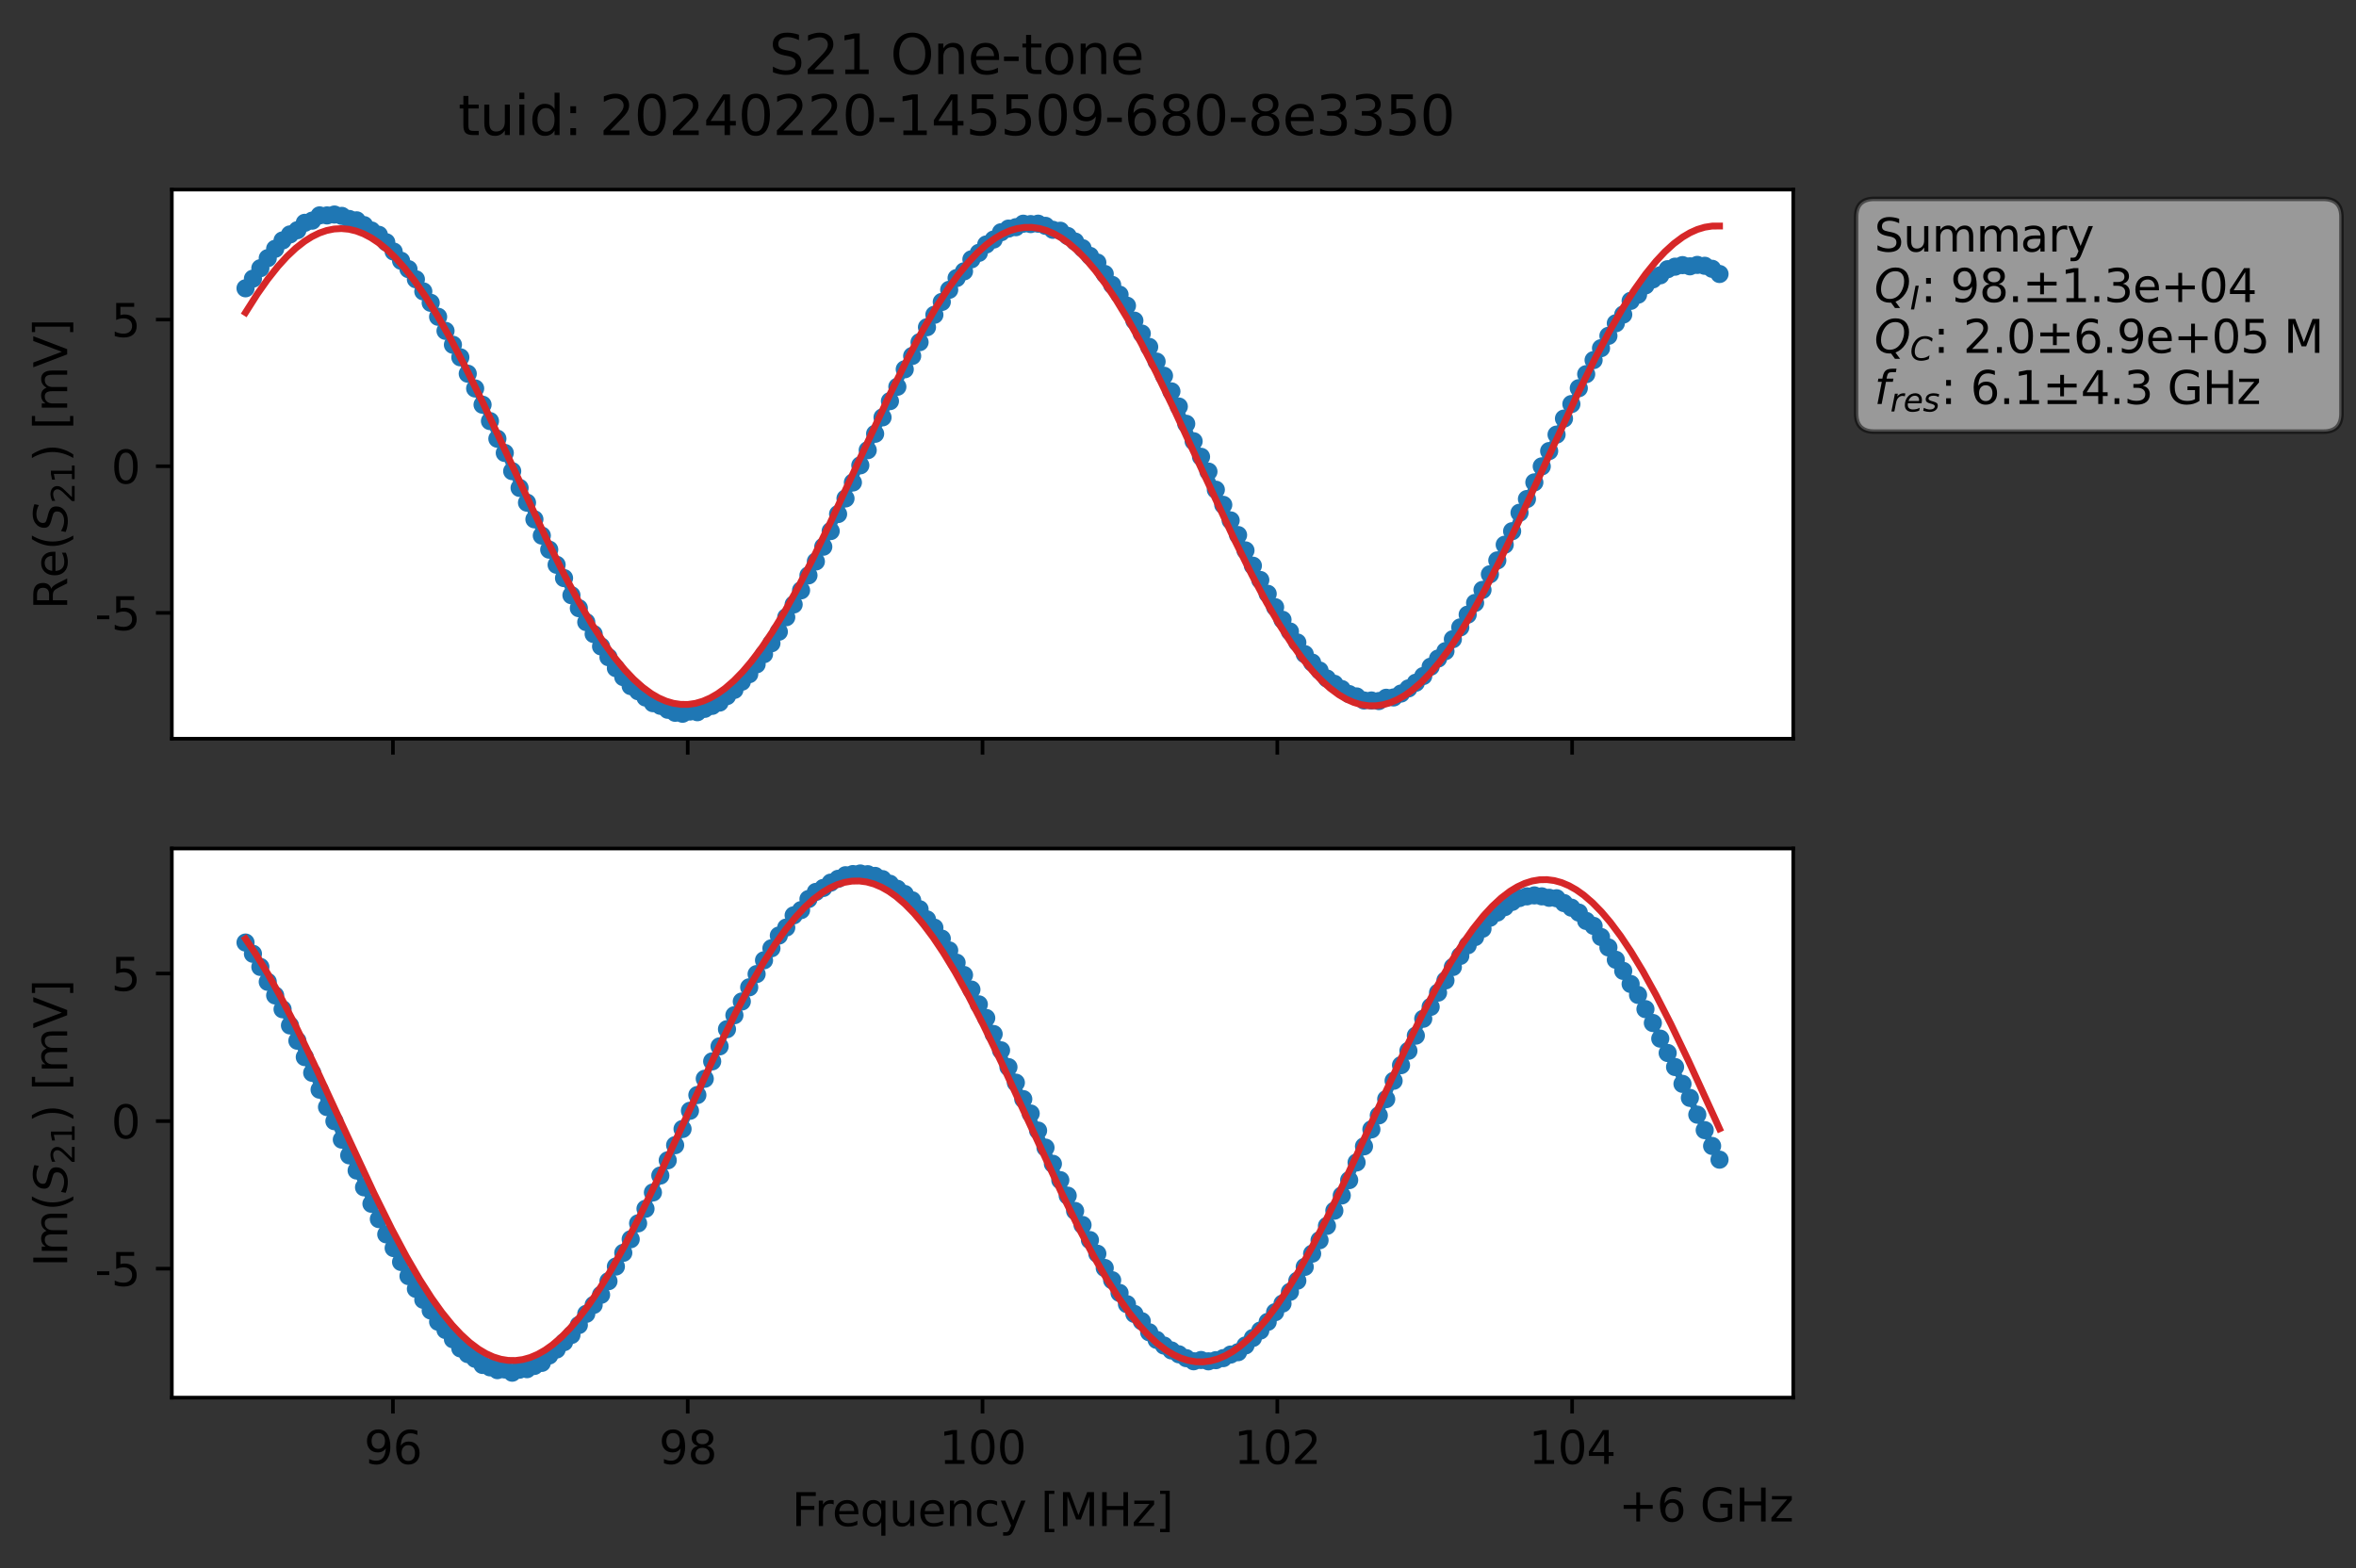 <?xml version="1.0" encoding="utf-8" standalone="no"?>
<!DOCTYPE svg PUBLIC "-//W3C//DTD SVG 1.1//EN"
  "http://www.w3.org/Graphics/SVG/1.1/DTD/svg11.dtd">
<svg xmlns:xlink="http://www.w3.org/1999/xlink" width="518.924pt" height="345.428pt" viewBox="0 0 518.924 345.428" xmlns="http://www.w3.org/2000/svg" version="1.1">
 <rect x="0" y="0" width="518.924" height="345.428" fill="#333333" stroke="none"/>
 <defs>
  <style type="text/css">*{stroke-linejoin: round; stroke-linecap: butt}</style>
 </defs>
 <g id="figure_1">
  <g id="patch_1">
   <path d="M 0 345.428 
L 518.924 345.428 
L 518.924 -0 
L 0 -0 
L 0 345.428 
z
" style="fill: none; opacity: 0"/>
  </g>
  <g id="axes_1">
   <g id="patch_2">
    <path d="M 37.848 162.72 
L 394.968 162.72 
L 394.968 41.76 
L 37.848 41.76 
z
" style="fill: #ffffff"/>
   </g>
   <g id="matplotlib.axis_1">
    <g id="xtick_1">
     <g id="line2d_1">
      <defs>
       <path id="mcaff446616" d="M 0 0 
L 0 3.5 
" style="stroke: #000000; stroke-width: 0.8"/>
      </defs>
      <g>
       <use xlink:href="#mcaff446616" x="86.547" y="162.72" style="stroke: #000000; stroke-width: 0.8"/>
      </g>
     </g>
    </g>
    <g id="xtick_2">
     <g id="line2d_2">
      <g>
       <use xlink:href="#mcaff446616" x="151.478" y="162.72" style="stroke: #000000; stroke-width: 0.8"/>
      </g>
     </g>
    </g>
    <g id="xtick_3">
     <g id="line2d_3">
      <g>
       <use xlink:href="#mcaff446616" x="216.408" y="162.72" style="stroke: #000000; stroke-width: 0.8"/>
      </g>
     </g>
    </g>
    <g id="xtick_4">
     <g id="line2d_4">
      <g>
       <use xlink:href="#mcaff446616" x="281.339" y="162.72" style="stroke: #000000; stroke-width: 0.8"/>
      </g>
     </g>
    </g>
    <g id="xtick_5">
     <g id="line2d_5">
      <g>
       <use xlink:href="#mcaff446616" x="346.27" y="162.72" style="stroke: #000000; stroke-width: 0.8"/>
      </g>
     </g>
    </g>
   </g>
   <g id="matplotlib.axis_2">
    <g id="ytick_1">
     <g id="line2d_6">
      <defs>
       <path id="md283c4d199" d="M 0 0 
L -3.5 0 
" style="stroke: #000000; stroke-width: 0.8"/>
      </defs>
      <g>
       <use xlink:href="#md283c4d199" x="37.848" y="134.998" style="stroke: #000000; stroke-width: 0.8"/>
      </g>
     </g>
     <g id="text_1">
      <!-- -5 -->
      <g transform="translate(20.878 138.797) scale(0.1 -0.1)">
       <defs>
        <path id="DejaVuSans-2d" d="M 313 2009 
L 1997 2009 
L 1997 1497 
L 313 1497 
L 313 2009 
z
" transform="scale(0.016)"/>
        <path id="DejaVuSans-35" d="M 691 4666 
L 3169 4666 
L 3169 4134 
L 1269 4134 
L 1269 2991 
Q 1406 3038 1543 3061 
Q 1681 3084 1819 3084 
Q 2600 3084 3056 2656 
Q 3513 2228 3513 1497 
Q 3513 744 3044 326 
Q 2575 -91 1722 -91 
Q 1428 -91 1123 -41 
Q 819 9 494 109 
L 494 744 
Q 775 591 1075 516 
Q 1375 441 1709 441 
Q 2250 441 2565 725 
Q 2881 1009 2881 1497 
Q 2881 1984 2565 2268 
Q 2250 2553 1709 2553 
Q 1456 2553 1204 2497 
Q 953 2441 691 2322 
L 691 4666 
z
" transform="scale(0.016)"/>
       </defs>
       <use xlink:href="#DejaVuSans-2d"/>
       <use xlink:href="#DejaVuSans-35" x="36.084"/>
      </g>
     </g>
    </g>
    <g id="ytick_2">
     <g id="line2d_7">
      <g>
       <use xlink:href="#md283c4d199" x="37.848" y="102.7" style="stroke: #000000; stroke-width: 0.8"/>
      </g>
     </g>
     <g id="text_2">
      <!-- 0 -->
      <g transform="translate(24.486 106.499) scale(0.1 -0.1)">
       <defs>
        <path id="DejaVuSans-30" d="M 2034 4250 
Q 1547 4250 1301 3770 
Q 1056 3291 1056 2328 
Q 1056 1369 1301 889 
Q 1547 409 2034 409 
Q 2525 409 2770 889 
Q 3016 1369 3016 2328 
Q 3016 3291 2770 3770 
Q 2525 4250 2034 4250 
z
M 2034 4750 
Q 2819 4750 3233 4129 
Q 3647 3509 3647 2328 
Q 3647 1150 3233 529 
Q 2819 -91 2034 -91 
Q 1250 -91 836 529 
Q 422 1150 422 2328 
Q 422 3509 836 4129 
Q 1250 4750 2034 4750 
z
" transform="scale(0.016)"/>
       </defs>
       <use xlink:href="#DejaVuSans-30"/>
      </g>
     </g>
    </g>
    <g id="ytick_3">
     <g id="line2d_8">
      <g>
       <use xlink:href="#md283c4d199" x="37.848" y="70.402" style="stroke: #000000; stroke-width: 0.8"/>
      </g>
     </g>
     <g id="text_3">
      <!-- 5 -->
      <g transform="translate(24.486 74.201) scale(0.1 -0.1)">
       <use xlink:href="#DejaVuSans-35"/>
      </g>
     </g>
    </g>
    <g id="text_4">
     <!-- Re$(S_{21})$ [mV] -->
     <g transform="translate(14.798 134.24) rotate(-90) scale(0.1 -0.1)">
      <defs>
       <path id="DejaVuSans-52" d="M 2841 2188 
Q 3044 2119 3236 1894 
Q 3428 1669 3622 1275 
L 4263 0 
L 3584 0 
L 2988 1197 
Q 2756 1666 2539 1819 
Q 2322 1972 1947 1972 
L 1259 1972 
L 1259 0 
L 628 0 
L 628 4666 
L 2053 4666 
Q 2853 4666 3247 4331 
Q 3641 3997 3641 3322 
Q 3641 2881 3436 2590 
Q 3231 2300 2841 2188 
z
M 1259 4147 
L 1259 2491 
L 2053 2491 
Q 2509 2491 2742 2702 
Q 2975 2913 2975 3322 
Q 2975 3731 2742 3939 
Q 2509 4147 2053 4147 
L 1259 4147 
z
" transform="scale(0.016)"/>
       <path id="DejaVuSans-65" d="M 3597 1894 
L 3597 1613 
L 953 1613 
Q 991 1019 1311 708 
Q 1631 397 2203 397 
Q 2534 397 2845 478 
Q 3156 559 3463 722 
L 3463 178 
Q 3153 47 2828 -22 
Q 2503 -91 2169 -91 
Q 1331 -91 842 396 
Q 353 884 353 1716 
Q 353 2575 817 3079 
Q 1281 3584 2069 3584 
Q 2775 3584 3186 3129 
Q 3597 2675 3597 1894 
z
M 3022 2063 
Q 3016 2534 2758 2815 
Q 2500 3097 2075 3097 
Q 1594 3097 1305 2825 
Q 1016 2553 972 2059 
L 3022 2063 
z
" transform="scale(0.016)"/>
       <path id="DejaVuSans-28" d="M 1984 4856 
Q 1566 4138 1362 3434 
Q 1159 2731 1159 2009 
Q 1159 1288 1364 580 
Q 1569 -128 1984 -844 
L 1484 -844 
Q 1016 -109 783 600 
Q 550 1309 550 2009 
Q 550 2706 781 3412 
Q 1013 4119 1484 4856 
L 1984 4856 
z
" transform="scale(0.016)"/>
       <path id="DejaVuSans-Oblique-53" d="M 3859 4513 
L 3738 3897 
Q 3422 4066 3111 4152 
Q 2800 4238 2509 4238 
Q 1944 4238 1609 3991 
Q 1275 3744 1275 3334 
Q 1275 3109 1398 2989 
Q 1522 2869 2034 2731 
L 2413 2638 
Q 3053 2472 3303 2217 
Q 3553 1963 3553 1503 
Q 3553 797 2998 353 
Q 2444 -91 1538 -91 
Q 1166 -91 791 -17 
Q 416 56 38 206 
L 166 856 
Q 513 641 861 531 
Q 1209 422 1556 422 
Q 2147 422 2503 684 
Q 2859 947 2859 1369 
Q 2859 1650 2717 1795 
Q 2575 1941 2106 2059 
L 1728 2156 
Q 1081 2325 845 2545 
Q 609 2766 609 3163 
Q 609 3859 1145 4304 
Q 1681 4750 2541 4750 
Q 2875 4750 3203 4690 
Q 3531 4631 3859 4513 
z
" transform="scale(0.016)"/>
       <path id="DejaVuSans-32" d="M 1228 531 
L 3431 531 
L 3431 0 
L 469 0 
L 469 531 
Q 828 903 1448 1529 
Q 2069 2156 2228 2338 
Q 2531 2678 2651 2914 
Q 2772 3150 2772 3378 
Q 2772 3750 2511 3984 
Q 2250 4219 1831 4219 
Q 1534 4219 1204 4116 
Q 875 4013 500 3803 
L 500 4441 
Q 881 4594 1212 4672 
Q 1544 4750 1819 4750 
Q 2544 4750 2975 4387 
Q 3406 4025 3406 3419 
Q 3406 3131 3298 2873 
Q 3191 2616 2906 2266 
Q 2828 2175 2409 1742 
Q 1991 1309 1228 531 
z
" transform="scale(0.016)"/>
       <path id="DejaVuSans-31" d="M 794 531 
L 1825 531 
L 1825 4091 
L 703 3866 
L 703 4441 
L 1819 4666 
L 2450 4666 
L 2450 531 
L 3481 531 
L 3481 0 
L 794 0 
L 794 531 
z
" transform="scale(0.016)"/>
       <path id="DejaVuSans-29" d="M 513 4856 
L 1013 4856 
Q 1481 4119 1714 3412 
Q 1947 2706 1947 2009 
Q 1947 1309 1714 600 
Q 1481 -109 1013 -844 
L 513 -844 
Q 928 -128 1133 580 
Q 1338 1288 1338 2009 
Q 1338 2731 1133 3434 
Q 928 4138 513 4856 
z
" transform="scale(0.016)"/>
       <path id="DejaVuSans-20" transform="scale(0.016)"/>
       <path id="DejaVuSans-5b" d="M 550 4863 
L 1875 4863 
L 1875 4416 
L 1125 4416 
L 1125 -397 
L 1875 -397 
L 1875 -844 
L 550 -844 
L 550 4863 
z
" transform="scale(0.016)"/>
       <path id="DejaVuSans-6d" d="M 3328 2828 
Q 3544 3216 3844 3400 
Q 4144 3584 4550 3584 
Q 5097 3584 5394 3201 
Q 5691 2819 5691 2113 
L 5691 0 
L 5113 0 
L 5113 2094 
Q 5113 2597 4934 2840 
Q 4756 3084 4391 3084 
Q 3944 3084 3684 2787 
Q 3425 2491 3425 1978 
L 3425 0 
L 2847 0 
L 2847 2094 
Q 2847 2600 2669 2842 
Q 2491 3084 2119 3084 
Q 1678 3084 1418 2786 
Q 1159 2488 1159 1978 
L 1159 0 
L 581 0 
L 581 3500 
L 1159 3500 
L 1159 2956 
Q 1356 3278 1631 3431 
Q 1906 3584 2284 3584 
Q 2666 3584 2933 3390 
Q 3200 3197 3328 2828 
z
" transform="scale(0.016)"/>
       <path id="DejaVuSans-56" d="M 1831 0 
L 50 4666 
L 709 4666 
L 2188 738 
L 3669 4666 
L 4325 4666 
L 2547 0 
L 1831 0 
z
" transform="scale(0.016)"/>
       <path id="DejaVuSans-5d" d="M 1947 4863 
L 1947 -844 
L 622 -844 
L 622 -397 
L 1369 -397 
L 1369 4416 
L 622 4416 
L 622 4863 
L 1947 4863 
z
" transform="scale(0.016)"/>
      </defs>
      <use xlink:href="#DejaVuSans-52" transform="translate(0 0.016)"/>
      <use xlink:href="#DejaVuSans-65" transform="translate(69.482 0.016)"/>
      <use xlink:href="#DejaVuSans-28" transform="translate(131.006 0.016)"/>
      <use xlink:href="#DejaVuSans-Oblique-53" transform="translate(170.02 0.016)"/>
      <use xlink:href="#DejaVuSans-32" transform="translate(233.496 -16.391) scale(0.7)"/>
      <use xlink:href="#DejaVuSans-31" transform="translate(278.032 -16.391) scale(0.7)"/>
      <use xlink:href="#DejaVuSans-29" transform="translate(325.303 0.016)"/>
      <use xlink:href="#DejaVuSans-20" transform="translate(364.316 0.016)"/>
      <use xlink:href="#DejaVuSans-5b" transform="translate(396.104 0.016)"/>
      <use xlink:href="#DejaVuSans-6d" transform="translate(435.117 0.016)"/>
      <use xlink:href="#DejaVuSans-56" transform="translate(532.529 0.016)"/>
      <use xlink:href="#DejaVuSans-5d" transform="translate(600.938 0.016)"/>
     </g>
    </g>
   </g>
   <g id="line2d_9">
    <path d="M 54.081 63.506 
L 57.344 59.079 
L 60.607 54.804 
L 62.238 52.964 
L 63.87 51.637 
L 65.501 50.708 
L 67.133 49.082 
L 68.764 48.604 
L 70.395 47.444 
L 72.027 47.453 
L 73.658 47.258 
L 75.29 47.556 
L 76.921 48.235 
L 78.553 48.536 
L 80.184 49.587 
L 81.815 50.776 
L 83.447 51.728 
L 85.078 53.37 
L 88.341 57.441 
L 89.973 59.288 
L 91.604 61.523 
L 94.867 66.705 
L 99.761 75.946 
L 101.393 78.71 
L 103.024 82.318 
L 104.655 85.574 
L 107.918 92.754 
L 109.55 96.64 
L 111.181 99.774 
L 112.813 103.786 
L 114.444 107.477 
L 116.076 110.727 
L 119.338 117.982 
L 120.97 121.076 
L 122.601 124.411 
L 124.233 127.343 
L 125.864 131.117 
L 132.39 142.392 
L 135.653 147.175 
L 138.916 151.132 
L 140.547 152.261 
L 143.81 154.893 
L 145.441 155.472 
L 147.073 156.342 
L 148.704 157.012 
L 150.336 157.222 
L 151.967 156.734 
L 153.598 156.882 
L 158.493 154.762 
L 161.756 151.964 
L 165.018 148.508 
L 168.281 144.096 
L 171.544 139.156 
L 173.176 135.96 
L 174.807 133.153 
L 179.701 123.675 
L 182.964 116.984 
L 184.596 113.233 
L 187.858 106.278 
L 189.49 102.502 
L 191.121 99.166 
L 196.016 88.361 
L 197.647 85.2 
L 199.278 81.349 
L 202.541 75.378 
L 204.173 72.081 
L 210.698 61.251 
L 212.33 59.771 
L 213.961 57.123 
L 215.593 55.701 
L 217.224 53.853 
L 218.856 52.766 
L 220.487 51.164 
L 222.118 50.358 
L 223.75 50.045 
L 225.381 49.278 
L 227.013 49.36 
L 228.644 49.272 
L 230.276 49.747 
L 231.907 50.624 
L 233.538 50.829 
L 236.801 53.21 
L 238.433 54.669 
L 240.064 56.361 
L 241.696 57.837 
L 244.958 62.759 
L 246.59 64.909 
L 248.221 67.332 
L 249.853 70.633 
L 253.116 76.415 
L 259.641 89.548 
L 262.904 97.199 
L 266.167 103.881 
L 267.798 107.873 
L 277.587 127.76 
L 280.85 133.748 
L 284.113 139.101 
L 287.376 144.087 
L 290.638 147.702 
L 292.27 149.461 
L 297.164 152.89 
L 298.796 153.41 
L 300.427 154.299 
L 302.059 154.301 
L 303.69 154.426 
L 305.321 153.703 
L 306.953 153.634 
L 308.584 152.768 
L 311.847 150.389 
L 313.479 148.916 
L 315.11 146.859 
L 318.373 143.433 
L 324.899 132.815 
L 326.53 129.946 
L 328.161 126.502 
L 329.793 123.446 
L 331.424 119.993 
L 333.056 117.013 
L 334.687 112.946 
L 336.319 109.925 
L 339.581 102.731 
L 342.844 95.736 
L 344.476 92.202 
L 346.107 89.007 
L 347.739 85.512 
L 351.001 79.326 
L 354.264 73.981 
L 355.896 71.21 
L 357.527 69.289 
L 359.159 66.277 
L 360.79 64.91 
L 362.421 62.869 
L 364.053 61.544 
L 365.684 60.644 
L 367.316 59.299 
L 368.947 58.744 
L 370.579 58.402 
L 372.21 58.668 
L 373.841 58.355 
L 375.473 58.546 
L 377.104 59.21 
L 378.736 60.355 
L 378.736 60.355 
" clip-path="url(#p811b27a77a)" style="fill: none; stroke: #1f77b4; stroke-width: 1.5; stroke-linecap: square"/>
    <defs>
     <path id="md71bf78ab9" d="M 0 1.5 
C 0.398 1.5 0.779 1.342 1.061 1.061 
C 1.342 0.779 1.5 0.398 1.5 0 
C 1.5 -0.398 1.342 -0.779 1.061 -1.061 
C 0.779 -1.342 0.398 -1.5 0 -1.5 
C -0.398 -1.5 -0.779 -1.342 -1.061 -1.061 
C -1.342 -0.779 -1.5 -0.398 -1.5 0 
C -1.5 0.398 -1.342 0.779 -1.061 1.061 
C -0.779 1.342 -0.398 1.5 0 1.5 
z
" style="stroke: #1f77b4"/>
    </defs>
    <g clip-path="url(#p811b27a77a)">
     <use xlink:href="#md71bf78ab9" x="54.081" y="63.506" style="fill: #1f77b4; stroke: #1f77b4"/>
     <use xlink:href="#md71bf78ab9" x="55.713" y="61.381" style="fill: #1f77b4; stroke: #1f77b4"/>
     <use xlink:href="#md71bf78ab9" x="57.344" y="59.079" style="fill: #1f77b4; stroke: #1f77b4"/>
     <use xlink:href="#md71bf78ab9" x="58.975" y="56.864" style="fill: #1f77b4; stroke: #1f77b4"/>
     <use xlink:href="#md71bf78ab9" x="60.607" y="54.804" style="fill: #1f77b4; stroke: #1f77b4"/>
     <use xlink:href="#md71bf78ab9" x="62.238" y="52.964" style="fill: #1f77b4; stroke: #1f77b4"/>
     <use xlink:href="#md71bf78ab9" x="63.87" y="51.637" style="fill: #1f77b4; stroke: #1f77b4"/>
     <use xlink:href="#md71bf78ab9" x="65.501" y="50.708" style="fill: #1f77b4; stroke: #1f77b4"/>
     <use xlink:href="#md71bf78ab9" x="67.133" y="49.082" style="fill: #1f77b4; stroke: #1f77b4"/>
     <use xlink:href="#md71bf78ab9" x="68.764" y="48.604" style="fill: #1f77b4; stroke: #1f77b4"/>
     <use xlink:href="#md71bf78ab9" x="70.395" y="47.444" style="fill: #1f77b4; stroke: #1f77b4"/>
     <use xlink:href="#md71bf78ab9" x="72.027" y="47.453" style="fill: #1f77b4; stroke: #1f77b4"/>
     <use xlink:href="#md71bf78ab9" x="73.658" y="47.258" style="fill: #1f77b4; stroke: #1f77b4"/>
     <use xlink:href="#md71bf78ab9" x="75.29" y="47.556" style="fill: #1f77b4; stroke: #1f77b4"/>
     <use xlink:href="#md71bf78ab9" x="76.921" y="48.235" style="fill: #1f77b4; stroke: #1f77b4"/>
     <use xlink:href="#md71bf78ab9" x="78.553" y="48.536" style="fill: #1f77b4; stroke: #1f77b4"/>
     <use xlink:href="#md71bf78ab9" x="80.184" y="49.587" style="fill: #1f77b4; stroke: #1f77b4"/>
     <use xlink:href="#md71bf78ab9" x="81.815" y="50.776" style="fill: #1f77b4; stroke: #1f77b4"/>
     <use xlink:href="#md71bf78ab9" x="83.447" y="51.728" style="fill: #1f77b4; stroke: #1f77b4"/>
     <use xlink:href="#md71bf78ab9" x="85.078" y="53.37" style="fill: #1f77b4; stroke: #1f77b4"/>
     <use xlink:href="#md71bf78ab9" x="86.71" y="55.416" style="fill: #1f77b4; stroke: #1f77b4"/>
     <use xlink:href="#md71bf78ab9" x="88.341" y="57.441" style="fill: #1f77b4; stroke: #1f77b4"/>
     <use xlink:href="#md71bf78ab9" x="89.973" y="59.288" style="fill: #1f77b4; stroke: #1f77b4"/>
     <use xlink:href="#md71bf78ab9" x="91.604" y="61.523" style="fill: #1f77b4; stroke: #1f77b4"/>
     <use xlink:href="#md71bf78ab9" x="93.235" y="64.188" style="fill: #1f77b4; stroke: #1f77b4"/>
     <use xlink:href="#md71bf78ab9" x="94.867" y="66.705" style="fill: #1f77b4; stroke: #1f77b4"/>
     <use xlink:href="#md71bf78ab9" x="96.498" y="69.778" style="fill: #1f77b4; stroke: #1f77b4"/>
     <use xlink:href="#md71bf78ab9" x="98.13" y="72.881" style="fill: #1f77b4; stroke: #1f77b4"/>
     <use xlink:href="#md71bf78ab9" x="99.761" y="75.946" style="fill: #1f77b4; stroke: #1f77b4"/>
     <use xlink:href="#md71bf78ab9" x="101.393" y="78.71" style="fill: #1f77b4; stroke: #1f77b4"/>
     <use xlink:href="#md71bf78ab9" x="103.024" y="82.318" style="fill: #1f77b4; stroke: #1f77b4"/>
     <use xlink:href="#md71bf78ab9" x="104.655" y="85.574" style="fill: #1f77b4; stroke: #1f77b4"/>
     <use xlink:href="#md71bf78ab9" x="106.287" y="89.153" style="fill: #1f77b4; stroke: #1f77b4"/>
     <use xlink:href="#md71bf78ab9" x="107.918" y="92.754" style="fill: #1f77b4; stroke: #1f77b4"/>
     <use xlink:href="#md71bf78ab9" x="109.55" y="96.64" style="fill: #1f77b4; stroke: #1f77b4"/>
     <use xlink:href="#md71bf78ab9" x="111.181" y="99.774" style="fill: #1f77b4; stroke: #1f77b4"/>
     <use xlink:href="#md71bf78ab9" x="112.813" y="103.786" style="fill: #1f77b4; stroke: #1f77b4"/>
     <use xlink:href="#md71bf78ab9" x="114.444" y="107.477" style="fill: #1f77b4; stroke: #1f77b4"/>
     <use xlink:href="#md71bf78ab9" x="116.076" y="110.727" style="fill: #1f77b4; stroke: #1f77b4"/>
     <use xlink:href="#md71bf78ab9" x="117.707" y="114.395" style="fill: #1f77b4; stroke: #1f77b4"/>
     <use xlink:href="#md71bf78ab9" x="119.338" y="117.982" style="fill: #1f77b4; stroke: #1f77b4"/>
     <use xlink:href="#md71bf78ab9" x="120.97" y="121.076" style="fill: #1f77b4; stroke: #1f77b4"/>
     <use xlink:href="#md71bf78ab9" x="122.601" y="124.411" style="fill: #1f77b4; stroke: #1f77b4"/>
     <use xlink:href="#md71bf78ab9" x="124.233" y="127.343" style="fill: #1f77b4; stroke: #1f77b4"/>
     <use xlink:href="#md71bf78ab9" x="125.864" y="131.117" style="fill: #1f77b4; stroke: #1f77b4"/>
     <use xlink:href="#md71bf78ab9" x="127.496" y="133.968" style="fill: #1f77b4; stroke: #1f77b4"/>
     <use xlink:href="#md71bf78ab9" x="129.127" y="137.041" style="fill: #1f77b4; stroke: #1f77b4"/>
     <use xlink:href="#md71bf78ab9" x="130.758" y="139.661" style="fill: #1f77b4; stroke: #1f77b4"/>
     <use xlink:href="#md71bf78ab9" x="132.39" y="142.392" style="fill: #1f77b4; stroke: #1f77b4"/>
     <use xlink:href="#md71bf78ab9" x="134.021" y="144.766" style="fill: #1f77b4; stroke: #1f77b4"/>
     <use xlink:href="#md71bf78ab9" x="135.653" y="147.175" style="fill: #1f77b4; stroke: #1f77b4"/>
     <use xlink:href="#md71bf78ab9" x="137.284" y="149.154" style="fill: #1f77b4; stroke: #1f77b4"/>
     <use xlink:href="#md71bf78ab9" x="138.916" y="151.132" style="fill: #1f77b4; stroke: #1f77b4"/>
     <use xlink:href="#md71bf78ab9" x="140.547" y="152.261" style="fill: #1f77b4; stroke: #1f77b4"/>
     <use xlink:href="#md71bf78ab9" x="142.178" y="153.647" style="fill: #1f77b4; stroke: #1f77b4"/>
     <use xlink:href="#md71bf78ab9" x="143.81" y="154.893" style="fill: #1f77b4; stroke: #1f77b4"/>
     <use xlink:href="#md71bf78ab9" x="145.441" y="155.472" style="fill: #1f77b4; stroke: #1f77b4"/>
     <use xlink:href="#md71bf78ab9" x="147.073" y="156.342" style="fill: #1f77b4; stroke: #1f77b4"/>
     <use xlink:href="#md71bf78ab9" x="148.704" y="157.012" style="fill: #1f77b4; stroke: #1f77b4"/>
     <use xlink:href="#md71bf78ab9" x="150.336" y="157.222" style="fill: #1f77b4; stroke: #1f77b4"/>
     <use xlink:href="#md71bf78ab9" x="151.967" y="156.734" style="fill: #1f77b4; stroke: #1f77b4"/>
     <use xlink:href="#md71bf78ab9" x="153.598" y="156.882" style="fill: #1f77b4; stroke: #1f77b4"/>
     <use xlink:href="#md71bf78ab9" x="155.23" y="156.141" style="fill: #1f77b4; stroke: #1f77b4"/>
     <use xlink:href="#md71bf78ab9" x="156.861" y="155.487" style="fill: #1f77b4; stroke: #1f77b4"/>
     <use xlink:href="#md71bf78ab9" x="158.493" y="154.762" style="fill: #1f77b4; stroke: #1f77b4"/>
     <use xlink:href="#md71bf78ab9" x="160.124" y="153.333" style="fill: #1f77b4; stroke: #1f77b4"/>
     <use xlink:href="#md71bf78ab9" x="161.756" y="151.964" style="fill: #1f77b4; stroke: #1f77b4"/>
     <use xlink:href="#md71bf78ab9" x="163.387" y="150.171" style="fill: #1f77b4; stroke: #1f77b4"/>
     <use xlink:href="#md71bf78ab9" x="165.018" y="148.508" style="fill: #1f77b4; stroke: #1f77b4"/>
     <use xlink:href="#md71bf78ab9" x="166.65" y="146.336" style="fill: #1f77b4; stroke: #1f77b4"/>
     <use xlink:href="#md71bf78ab9" x="168.281" y="144.096" style="fill: #1f77b4; stroke: #1f77b4"/>
     <use xlink:href="#md71bf78ab9" x="169.913" y="141.701" style="fill: #1f77b4; stroke: #1f77b4"/>
     <use xlink:href="#md71bf78ab9" x="171.544" y="139.156" style="fill: #1f77b4; stroke: #1f77b4"/>
     <use xlink:href="#md71bf78ab9" x="173.176" y="135.96" style="fill: #1f77b4; stroke: #1f77b4"/>
     <use xlink:href="#md71bf78ab9" x="174.807" y="133.153" style="fill: #1f77b4; stroke: #1f77b4"/>
     <use xlink:href="#md71bf78ab9" x="176.438" y="130.039" style="fill: #1f77b4; stroke: #1f77b4"/>
     <use xlink:href="#md71bf78ab9" x="178.07" y="126.744" style="fill: #1f77b4; stroke: #1f77b4"/>
     <use xlink:href="#md71bf78ab9" x="179.701" y="123.675" style="fill: #1f77b4; stroke: #1f77b4"/>
     <use xlink:href="#md71bf78ab9" x="181.333" y="120.431" style="fill: #1f77b4; stroke: #1f77b4"/>
     <use xlink:href="#md71bf78ab9" x="182.964" y="116.984" style="fill: #1f77b4; stroke: #1f77b4"/>
     <use xlink:href="#md71bf78ab9" x="184.596" y="113.233" style="fill: #1f77b4; stroke: #1f77b4"/>
     <use xlink:href="#md71bf78ab9" x="186.227" y="109.8" style="fill: #1f77b4; stroke: #1f77b4"/>
     <use xlink:href="#md71bf78ab9" x="187.858" y="106.278" style="fill: #1f77b4; stroke: #1f77b4"/>
     <use xlink:href="#md71bf78ab9" x="189.49" y="102.502" style="fill: #1f77b4; stroke: #1f77b4"/>
     <use xlink:href="#md71bf78ab9" x="191.121" y="99.166" style="fill: #1f77b4; stroke: #1f77b4"/>
     <use xlink:href="#md71bf78ab9" x="192.753" y="95.552" style="fill: #1f77b4; stroke: #1f77b4"/>
     <use xlink:href="#md71bf78ab9" x="194.384" y="91.936" style="fill: #1f77b4; stroke: #1f77b4"/>
     <use xlink:href="#md71bf78ab9" x="196.016" y="88.361" style="fill: #1f77b4; stroke: #1f77b4"/>
     <use xlink:href="#md71bf78ab9" x="197.647" y="85.2" style="fill: #1f77b4; stroke: #1f77b4"/>
     <use xlink:href="#md71bf78ab9" x="199.278" y="81.349" style="fill: #1f77b4; stroke: #1f77b4"/>
     <use xlink:href="#md71bf78ab9" x="200.91" y="78.415" style="fill: #1f77b4; stroke: #1f77b4"/>
     <use xlink:href="#md71bf78ab9" x="202.541" y="75.378" style="fill: #1f77b4; stroke: #1f77b4"/>
     <use xlink:href="#md71bf78ab9" x="204.173" y="72.081" style="fill: #1f77b4; stroke: #1f77b4"/>
     <use xlink:href="#md71bf78ab9" x="205.804" y="69.344" style="fill: #1f77b4; stroke: #1f77b4"/>
     <use xlink:href="#md71bf78ab9" x="207.436" y="66.514" style="fill: #1f77b4; stroke: #1f77b4"/>
     <use xlink:href="#md71bf78ab9" x="209.067" y="63.839" style="fill: #1f77b4; stroke: #1f77b4"/>
     <use xlink:href="#md71bf78ab9" x="210.698" y="61.251" style="fill: #1f77b4; stroke: #1f77b4"/>
     <use xlink:href="#md71bf78ab9" x="212.33" y="59.771" style="fill: #1f77b4; stroke: #1f77b4"/>
     <use xlink:href="#md71bf78ab9" x="213.961" y="57.123" style="fill: #1f77b4; stroke: #1f77b4"/>
     <use xlink:href="#md71bf78ab9" x="215.593" y="55.701" style="fill: #1f77b4; stroke: #1f77b4"/>
     <use xlink:href="#md71bf78ab9" x="217.224" y="53.853" style="fill: #1f77b4; stroke: #1f77b4"/>
     <use xlink:href="#md71bf78ab9" x="218.856" y="52.766" style="fill: #1f77b4; stroke: #1f77b4"/>
     <use xlink:href="#md71bf78ab9" x="220.487" y="51.164" style="fill: #1f77b4; stroke: #1f77b4"/>
     <use xlink:href="#md71bf78ab9" x="222.118" y="50.358" style="fill: #1f77b4; stroke: #1f77b4"/>
     <use xlink:href="#md71bf78ab9" x="223.75" y="50.045" style="fill: #1f77b4; stroke: #1f77b4"/>
     <use xlink:href="#md71bf78ab9" x="225.381" y="49.278" style="fill: #1f77b4; stroke: #1f77b4"/>
     <use xlink:href="#md71bf78ab9" x="227.013" y="49.36" style="fill: #1f77b4; stroke: #1f77b4"/>
     <use xlink:href="#md71bf78ab9" x="228.644" y="49.272" style="fill: #1f77b4; stroke: #1f77b4"/>
     <use xlink:href="#md71bf78ab9" x="230.276" y="49.747" style="fill: #1f77b4; stroke: #1f77b4"/>
     <use xlink:href="#md71bf78ab9" x="231.907" y="50.624" style="fill: #1f77b4; stroke: #1f77b4"/>
     <use xlink:href="#md71bf78ab9" x="233.538" y="50.829" style="fill: #1f77b4; stroke: #1f77b4"/>
     <use xlink:href="#md71bf78ab9" x="235.17" y="51.983" style="fill: #1f77b4; stroke: #1f77b4"/>
     <use xlink:href="#md71bf78ab9" x="236.801" y="53.21" style="fill: #1f77b4; stroke: #1f77b4"/>
     <use xlink:href="#md71bf78ab9" x="238.433" y="54.669" style="fill: #1f77b4; stroke: #1f77b4"/>
     <use xlink:href="#md71bf78ab9" x="240.064" y="56.361" style="fill: #1f77b4; stroke: #1f77b4"/>
     <use xlink:href="#md71bf78ab9" x="241.696" y="57.837" style="fill: #1f77b4; stroke: #1f77b4"/>
     <use xlink:href="#md71bf78ab9" x="243.327" y="60.348" style="fill: #1f77b4; stroke: #1f77b4"/>
     <use xlink:href="#md71bf78ab9" x="244.958" y="62.759" style="fill: #1f77b4; stroke: #1f77b4"/>
     <use xlink:href="#md71bf78ab9" x="246.59" y="64.909" style="fill: #1f77b4; stroke: #1f77b4"/>
     <use xlink:href="#md71bf78ab9" x="248.221" y="67.332" style="fill: #1f77b4; stroke: #1f77b4"/>
     <use xlink:href="#md71bf78ab9" x="249.853" y="70.633" style="fill: #1f77b4; stroke: #1f77b4"/>
     <use xlink:href="#md71bf78ab9" x="251.484" y="73.475" style="fill: #1f77b4; stroke: #1f77b4"/>
     <use xlink:href="#md71bf78ab9" x="253.116" y="76.415" style="fill: #1f77b4; stroke: #1f77b4"/>
     <use xlink:href="#md71bf78ab9" x="254.747" y="79.653" style="fill: #1f77b4; stroke: #1f77b4"/>
     <use xlink:href="#md71bf78ab9" x="256.378" y="82.772" style="fill: #1f77b4; stroke: #1f77b4"/>
     <use xlink:href="#md71bf78ab9" x="258.01" y="86.214" style="fill: #1f77b4; stroke: #1f77b4"/>
     <use xlink:href="#md71bf78ab9" x="259.641" y="89.548" style="fill: #1f77b4; stroke: #1f77b4"/>
     <use xlink:href="#md71bf78ab9" x="261.273" y="93.354" style="fill: #1f77b4; stroke: #1f77b4"/>
     <use xlink:href="#md71bf78ab9" x="262.904" y="97.199" style="fill: #1f77b4; stroke: #1f77b4"/>
     <use xlink:href="#md71bf78ab9" x="264.536" y="100.624" style="fill: #1f77b4; stroke: #1f77b4"/>
     <use xlink:href="#md71bf78ab9" x="266.167" y="103.881" style="fill: #1f77b4; stroke: #1f77b4"/>
     <use xlink:href="#md71bf78ab9" x="267.798" y="107.873" style="fill: #1f77b4; stroke: #1f77b4"/>
     <use xlink:href="#md71bf78ab9" x="269.43" y="111.208" style="fill: #1f77b4; stroke: #1f77b4"/>
     <use xlink:href="#md71bf78ab9" x="271.061" y="114.638" style="fill: #1f77b4; stroke: #1f77b4"/>
     <use xlink:href="#md71bf78ab9" x="272.693" y="117.861" style="fill: #1f77b4; stroke: #1f77b4"/>
     <use xlink:href="#md71bf78ab9" x="274.324" y="121.246" style="fill: #1f77b4; stroke: #1f77b4"/>
     <use xlink:href="#md71bf78ab9" x="275.956" y="124.611" style="fill: #1f77b4; stroke: #1f77b4"/>
     <use xlink:href="#md71bf78ab9" x="277.587" y="127.76" style="fill: #1f77b4; stroke: #1f77b4"/>
     <use xlink:href="#md71bf78ab9" x="279.218" y="130.803" style="fill: #1f77b4; stroke: #1f77b4"/>
     <use xlink:href="#md71bf78ab9" x="280.85" y="133.748" style="fill: #1f77b4; stroke: #1f77b4"/>
     <use xlink:href="#md71bf78ab9" x="282.481" y="136.524" style="fill: #1f77b4; stroke: #1f77b4"/>
     <use xlink:href="#md71bf78ab9" x="284.113" y="139.101" style="fill: #1f77b4; stroke: #1f77b4"/>
     <use xlink:href="#md71bf78ab9" x="285.744" y="141.523" style="fill: #1f77b4; stroke: #1f77b4"/>
     <use xlink:href="#md71bf78ab9" x="287.376" y="144.087" style="fill: #1f77b4; stroke: #1f77b4"/>
     <use xlink:href="#md71bf78ab9" x="289.007" y="145.948" style="fill: #1f77b4; stroke: #1f77b4"/>
     <use xlink:href="#md71bf78ab9" x="290.638" y="147.702" style="fill: #1f77b4; stroke: #1f77b4"/>
     <use xlink:href="#md71bf78ab9" x="292.27" y="149.461" style="fill: #1f77b4; stroke: #1f77b4"/>
     <use xlink:href="#md71bf78ab9" x="293.901" y="150.628" style="fill: #1f77b4; stroke: #1f77b4"/>
     <use xlink:href="#md71bf78ab9" x="295.533" y="151.784" style="fill: #1f77b4; stroke: #1f77b4"/>
     <use xlink:href="#md71bf78ab9" x="297.164" y="152.89" style="fill: #1f77b4; stroke: #1f77b4"/>
     <use xlink:href="#md71bf78ab9" x="298.796" y="153.41" style="fill: #1f77b4; stroke: #1f77b4"/>
     <use xlink:href="#md71bf78ab9" x="300.427" y="154.299" style="fill: #1f77b4; stroke: #1f77b4"/>
     <use xlink:href="#md71bf78ab9" x="302.059" y="154.301" style="fill: #1f77b4; stroke: #1f77b4"/>
     <use xlink:href="#md71bf78ab9" x="303.69" y="154.426" style="fill: #1f77b4; stroke: #1f77b4"/>
     <use xlink:href="#md71bf78ab9" x="305.321" y="153.703" style="fill: #1f77b4; stroke: #1f77b4"/>
     <use xlink:href="#md71bf78ab9" x="306.953" y="153.634" style="fill: #1f77b4; stroke: #1f77b4"/>
     <use xlink:href="#md71bf78ab9" x="308.584" y="152.768" style="fill: #1f77b4; stroke: #1f77b4"/>
     <use xlink:href="#md71bf78ab9" x="310.216" y="151.643" style="fill: #1f77b4; stroke: #1f77b4"/>
     <use xlink:href="#md71bf78ab9" x="311.847" y="150.389" style="fill: #1f77b4; stroke: #1f77b4"/>
     <use xlink:href="#md71bf78ab9" x="313.479" y="148.916" style="fill: #1f77b4; stroke: #1f77b4"/>
     <use xlink:href="#md71bf78ab9" x="315.11" y="146.859" style="fill: #1f77b4; stroke: #1f77b4"/>
     <use xlink:href="#md71bf78ab9" x="316.741" y="145.068" style="fill: #1f77b4; stroke: #1f77b4"/>
     <use xlink:href="#md71bf78ab9" x="318.373" y="143.433" style="fill: #1f77b4; stroke: #1f77b4"/>
     <use xlink:href="#md71bf78ab9" x="320.004" y="140.8" style="fill: #1f77b4; stroke: #1f77b4"/>
     <use xlink:href="#md71bf78ab9" x="321.636" y="138.198" style="fill: #1f77b4; stroke: #1f77b4"/>
     <use xlink:href="#md71bf78ab9" x="323.267" y="135.393" style="fill: #1f77b4; stroke: #1f77b4"/>
     <use xlink:href="#md71bf78ab9" x="324.899" y="132.815" style="fill: #1f77b4; stroke: #1f77b4"/>
     <use xlink:href="#md71bf78ab9" x="326.53" y="129.946" style="fill: #1f77b4; stroke: #1f77b4"/>
     <use xlink:href="#md71bf78ab9" x="328.161" y="126.502" style="fill: #1f77b4; stroke: #1f77b4"/>
     <use xlink:href="#md71bf78ab9" x="329.793" y="123.446" style="fill: #1f77b4; stroke: #1f77b4"/>
     <use xlink:href="#md71bf78ab9" x="331.424" y="119.993" style="fill: #1f77b4; stroke: #1f77b4"/>
     <use xlink:href="#md71bf78ab9" x="333.056" y="117.013" style="fill: #1f77b4; stroke: #1f77b4"/>
     <use xlink:href="#md71bf78ab9" x="334.687" y="112.946" style="fill: #1f77b4; stroke: #1f77b4"/>
     <use xlink:href="#md71bf78ab9" x="336.319" y="109.925" style="fill: #1f77b4; stroke: #1f77b4"/>
     <use xlink:href="#md71bf78ab9" x="337.95" y="106.259" style="fill: #1f77b4; stroke: #1f77b4"/>
     <use xlink:href="#md71bf78ab9" x="339.581" y="102.731" style="fill: #1f77b4; stroke: #1f77b4"/>
     <use xlink:href="#md71bf78ab9" x="341.213" y="99.359" style="fill: #1f77b4; stroke: #1f77b4"/>
     <use xlink:href="#md71bf78ab9" x="342.844" y="95.736" style="fill: #1f77b4; stroke: #1f77b4"/>
     <use xlink:href="#md71bf78ab9" x="344.476" y="92.202" style="fill: #1f77b4; stroke: #1f77b4"/>
     <use xlink:href="#md71bf78ab9" x="346.107" y="89.007" style="fill: #1f77b4; stroke: #1f77b4"/>
     <use xlink:href="#md71bf78ab9" x="347.739" y="85.512" style="fill: #1f77b4; stroke: #1f77b4"/>
     <use xlink:href="#md71bf78ab9" x="349.37" y="82.42" style="fill: #1f77b4; stroke: #1f77b4"/>
     <use xlink:href="#md71bf78ab9" x="351.001" y="79.326" style="fill: #1f77b4; stroke: #1f77b4"/>
     <use xlink:href="#md71bf78ab9" x="352.633" y="76.698" style="fill: #1f77b4; stroke: #1f77b4"/>
     <use xlink:href="#md71bf78ab9" x="354.264" y="73.981" style="fill: #1f77b4; stroke: #1f77b4"/>
     <use xlink:href="#md71bf78ab9" x="355.896" y="71.21" style="fill: #1f77b4; stroke: #1f77b4"/>
     <use xlink:href="#md71bf78ab9" x="357.527" y="69.289" style="fill: #1f77b4; stroke: #1f77b4"/>
     <use xlink:href="#md71bf78ab9" x="359.159" y="66.277" style="fill: #1f77b4; stroke: #1f77b4"/>
     <use xlink:href="#md71bf78ab9" x="360.79" y="64.91" style="fill: #1f77b4; stroke: #1f77b4"/>
     <use xlink:href="#md71bf78ab9" x="362.421" y="62.869" style="fill: #1f77b4; stroke: #1f77b4"/>
     <use xlink:href="#md71bf78ab9" x="364.053" y="61.544" style="fill: #1f77b4; stroke: #1f77b4"/>
     <use xlink:href="#md71bf78ab9" x="365.684" y="60.644" style="fill: #1f77b4; stroke: #1f77b4"/>
     <use xlink:href="#md71bf78ab9" x="367.316" y="59.299" style="fill: #1f77b4; stroke: #1f77b4"/>
     <use xlink:href="#md71bf78ab9" x="368.947" y="58.744" style="fill: #1f77b4; stroke: #1f77b4"/>
     <use xlink:href="#md71bf78ab9" x="370.579" y="58.402" style="fill: #1f77b4; stroke: #1f77b4"/>
     <use xlink:href="#md71bf78ab9" x="372.21" y="58.668" style="fill: #1f77b4; stroke: #1f77b4"/>
     <use xlink:href="#md71bf78ab9" x="373.841" y="58.355" style="fill: #1f77b4; stroke: #1f77b4"/>
     <use xlink:href="#md71bf78ab9" x="375.473" y="58.546" style="fill: #1f77b4; stroke: #1f77b4"/>
     <use xlink:href="#md71bf78ab9" x="377.104" y="59.21" style="fill: #1f77b4; stroke: #1f77b4"/>
     <use xlink:href="#md71bf78ab9" x="378.736" y="60.355" style="fill: #1f77b4; stroke: #1f77b4"/>
    </g>
   </g>
   <g id="line2d_10">
    <path d="M 54.081 68.848 
L 56.681 64.751 
L 58.956 61.524 
L 61.231 58.664 
L 63.181 56.522 
L 65.13 54.682 
L 67.08 53.155 
L 68.705 52.13 
L 70.33 51.334 
L 71.955 50.771 
L 73.58 50.443 
L 75.205 50.353 
L 76.83 50.5 
L 78.455 50.883 
L 80.08 51.503 
L 81.704 52.354 
L 83.329 53.434 
L 85.279 55.025 
L 87.229 56.927 
L 89.179 59.129 
L 91.454 62.057 
L 93.729 65.347 
L 96.329 69.512 
L 99.253 74.657 
L 102.503 80.855 
L 106.403 88.806 
L 111.928 100.644 
L 120.377 118.752 
L 124.277 126.582 
L 127.527 132.642 
L 130.451 137.635 
L 133.051 141.646 
L 135.326 144.787 
L 137.601 147.553 
L 139.551 149.608 
L 141.501 151.357 
L 143.451 152.789 
L 145.075 153.732 
L 146.7 154.443 
L 148.325 154.92 
L 149.95 155.16 
L 151.575 155.162 
L 153.2 154.926 
L 154.825 154.452 
L 156.45 153.744 
L 158.075 152.804 
L 159.7 151.636 
L 161.649 149.942 
L 163.599 147.939 
L 165.549 145.639 
L 167.824 142.603 
L 170.099 139.211 
L 172.699 134.939 
L 175.624 129.686 
L 178.873 123.387 
L 182.773 115.341 
L 188.948 102.008 
L 196.097 86.676 
L 199.997 78.818 
L 203.247 72.735 
L 206.172 67.721 
L 208.771 63.693 
L 211.046 60.538 
L 213.321 57.757 
L 215.271 55.691 
L 217.221 53.932 
L 219.171 52.491 
L 220.796 51.54 
L 222.421 50.822 
L 224.045 50.339 
L 225.67 50.094 
L 227.295 50.087 
L 228.92 50.32 
L 230.545 50.79 
L 232.17 51.496 
L 233.795 52.435 
L 235.42 53.602 
L 237.37 55.297 
L 239.319 57.301 
L 241.269 59.603 
L 243.544 62.644 
L 245.819 66.041 
L 248.419 70.322 
L 251.344 75.587 
L 254.594 81.901 
L 258.493 89.969 
L 264.668 103.34 
L 271.817 118.72 
L 275.717 126.605 
L 278.967 132.71 
L 281.892 137.742 
L 284.492 141.786 
L 286.767 144.955 
L 289.041 147.747 
L 290.991 149.823 
L 292.941 151.591 
L 294.891 153.04 
L 296.516 153.996 
L 298.141 154.719 
L 299.766 155.206 
L 301.391 155.455 
L 303.015 155.464 
L 304.64 155.234 
L 306.265 154.765 
L 307.89 154.059 
L 309.515 153.12 
L 311.14 151.952 
L 313.09 150.255 
L 315.04 148.247 
L 316.99 145.941 
L 319.264 142.894 
L 321.539 139.488 
L 324.139 135.197 
L 327.064 129.919 
L 330.314 123.587 
L 334.214 115.497 
L 340.388 102.087 
L 347.538 86.66 
L 351.437 78.75 
L 354.687 72.626 
L 357.612 67.577 
L 360.212 63.519 
L 362.487 60.34 
L 364.762 57.538 
L 366.711 55.455 
L 368.661 53.68 
L 370.611 52.226 
L 372.236 51.266 
L 373.861 50.54 
L 375.486 50.05 
L 377.111 49.799 
L 378.736 49.789 
L 378.736 49.789 
" clip-path="url(#p811b27a77a)" style="fill: none; stroke: #d62728; stroke-width: 1.5; stroke-linecap: square"/>
   </g>
   <g id="patch_3">
    <path d="M 37.848 162.72 
L 37.848 41.76 
" style="fill: none; stroke: #000000; stroke-width: 0.8; stroke-linejoin: miter; stroke-linecap: square"/>
   </g>
   <g id="patch_4">
    <path d="M 394.968 162.72 
L 394.968 41.76 
" style="fill: none; stroke: #000000; stroke-width: 0.8; stroke-linejoin: miter; stroke-linecap: square"/>
   </g>
   <g id="patch_5">
    <path d="M 37.848 162.72 
L 394.968 162.72 
" style="fill: none; stroke: #000000; stroke-width: 0.8; stroke-linejoin: miter; stroke-linecap: square"/>
   </g>
   <g id="patch_6">
    <path d="M 37.848 41.76 
L 394.968 41.76 
" style="fill: none; stroke: #000000; stroke-width: 0.8; stroke-linejoin: miter; stroke-linecap: square"/>
   </g>
   <g id="text_5">
    <g id="patch_7">
     <path d="M 412.824 95.08 
L 511.724 95.08 
Q 515.724 95.08 515.724 91.08 
L 515.724 47.808 
Q 515.724 43.808 511.724 43.808 
L 412.824 43.808 
Q 408.824 43.808 408.824 47.808 
L 408.824 91.08 
Q 408.824 95.08 412.824 95.08 
z
" style="fill: #ffffff; opacity: 0.5; stroke: #000000; stroke-linejoin: miter"/>
    </g>
    <!-- Summary -->
    <g transform="translate(412.824 55.406) scale(0.1 -0.1)">
     <defs>
      <path id="DejaVuSans-53" d="M 3425 4513 
L 3425 3897 
Q 3066 4069 2747 4153 
Q 2428 4238 2131 4238 
Q 1616 4238 1336 4038 
Q 1056 3838 1056 3469 
Q 1056 3159 1242 3001 
Q 1428 2844 1947 2747 
L 2328 2669 
Q 3034 2534 3370 2195 
Q 3706 1856 3706 1288 
Q 3706 609 3251 259 
Q 2797 -91 1919 -91 
Q 1588 -91 1214 -16 
Q 841 59 441 206 
L 441 856 
Q 825 641 1194 531 
Q 1563 422 1919 422 
Q 2459 422 2753 634 
Q 3047 847 3047 1241 
Q 3047 1584 2836 1778 
Q 2625 1972 2144 2069 
L 1759 2144 
Q 1053 2284 737 2584 
Q 422 2884 422 3419 
Q 422 4038 858 4394 
Q 1294 4750 2059 4750 
Q 2388 4750 2728 4690 
Q 3069 4631 3425 4513 
z
" transform="scale(0.016)"/>
      <path id="DejaVuSans-75" d="M 544 1381 
L 544 3500 
L 1119 3500 
L 1119 1403 
Q 1119 906 1312 657 
Q 1506 409 1894 409 
Q 2359 409 2629 706 
Q 2900 1003 2900 1516 
L 2900 3500 
L 3475 3500 
L 3475 0 
L 2900 0 
L 2900 538 
Q 2691 219 2414 64 
Q 2138 -91 1772 -91 
Q 1169 -91 856 284 
Q 544 659 544 1381 
z
M 1991 3584 
L 1991 3584 
z
" transform="scale(0.016)"/>
      <path id="DejaVuSans-61" d="M 2194 1759 
Q 1497 1759 1228 1600 
Q 959 1441 959 1056 
Q 959 750 1161 570 
Q 1363 391 1709 391 
Q 2188 391 2477 730 
Q 2766 1069 2766 1631 
L 2766 1759 
L 2194 1759 
z
M 3341 1997 
L 3341 0 
L 2766 0 
L 2766 531 
Q 2569 213 2275 61 
Q 1981 -91 1556 -91 
Q 1019 -91 701 211 
Q 384 513 384 1019 
Q 384 1609 779 1909 
Q 1175 2209 1959 2209 
L 2766 2209 
L 2766 2266 
Q 2766 2663 2505 2880 
Q 2244 3097 1772 3097 
Q 1472 3097 1187 3025 
Q 903 2953 641 2809 
L 641 3341 
Q 956 3463 1253 3523 
Q 1550 3584 1831 3584 
Q 2591 3584 2966 3190 
Q 3341 2797 3341 1997 
z
" transform="scale(0.016)"/>
      <path id="DejaVuSans-72" d="M 2631 2963 
Q 2534 3019 2420 3045 
Q 2306 3072 2169 3072 
Q 1681 3072 1420 2755 
Q 1159 2438 1159 1844 
L 1159 0 
L 581 0 
L 581 3500 
L 1159 3500 
L 1159 2956 
Q 1341 3275 1631 3429 
Q 1922 3584 2338 3584 
Q 2397 3584 2469 3576 
Q 2541 3569 2628 3553 
L 2631 2963 
z
" transform="scale(0.016)"/>
      <path id="DejaVuSans-79" d="M 2059 -325 
Q 1816 -950 1584 -1140 
Q 1353 -1331 966 -1331 
L 506 -1331 
L 506 -850 
L 844 -850 
Q 1081 -850 1212 -737 
Q 1344 -625 1503 -206 
L 1606 56 
L 191 3500 
L 800 3500 
L 1894 763 
L 2988 3500 
L 3597 3500 
L 2059 -325 
z
" transform="scale(0.016)"/>
     </defs>
     <use xlink:href="#DejaVuSans-53"/>
     <use xlink:href="#DejaVuSans-75" x="63.477"/>
     <use xlink:href="#DejaVuSans-6d" x="126.855"/>
     <use xlink:href="#DejaVuSans-6d" x="224.268"/>
     <use xlink:href="#DejaVuSans-61" x="321.68"/>
     <use xlink:href="#DejaVuSans-72" x="382.959"/>
     <use xlink:href="#DejaVuSans-79" x="424.072"/>
    </g>
    <!-- $Q_I$: 98.$\pm$1.3e+04  -->
    <g transform="translate(412.824 66.604) scale(0.1 -0.1)">
     <defs>
      <path id="DejaVuSans-Oblique-51" d="M 2309 -84 
Q 2275 -88 2237 -89 
Q 2200 -91 2125 -91 
Q 1250 -91 756 411 
Q 263 913 263 1797 
Q 263 2319 452 2844 
Q 641 3369 978 3788 
Q 1369 4269 1858 4509 
Q 2347 4750 2938 4750 
Q 3794 4750 4287 4245 
Q 4781 3741 4781 2869 
Q 4781 1928 4265 1147 
Q 3750 366 2919 44 
L 3553 -825 
L 2847 -825 
L 2309 -84 
z
M 2919 4238 
Q 2400 4238 2003 3986 
Q 1606 3734 1313 3219 
Q 1125 2891 1026 2522 
Q 928 2153 928 1778 
Q 928 1128 1239 775 
Q 1550 422 2119 422 
Q 2631 422 3032 676 
Q 3434 931 3719 1434 
Q 3909 1772 4009 2142 
Q 4109 2513 4109 2881 
Q 4109 3528 3796 3883 
Q 3484 4238 2919 4238 
z
" transform="scale(0.016)"/>
      <path id="DejaVuSans-Oblique-49" d="M 1081 4666 
L 1716 4666 
L 806 0 
L 172 0 
L 1081 4666 
z
" transform="scale(0.016)"/>
      <path id="DejaVuSans-3a" d="M 750 794 
L 1409 794 
L 1409 0 
L 750 0 
L 750 794 
z
M 750 3309 
L 1409 3309 
L 1409 2516 
L 750 2516 
L 750 3309 
z
" transform="scale(0.016)"/>
      <path id="DejaVuSans-39" d="M 703 97 
L 703 672 
Q 941 559 1184 500 
Q 1428 441 1663 441 
Q 2288 441 2617 861 
Q 2947 1281 2994 2138 
Q 2813 1869 2534 1725 
Q 2256 1581 1919 1581 
Q 1219 1581 811 2004 
Q 403 2428 403 3163 
Q 403 3881 828 4315 
Q 1253 4750 1959 4750 
Q 2769 4750 3195 4129 
Q 3622 3509 3622 2328 
Q 3622 1225 3098 567 
Q 2575 -91 1691 -91 
Q 1453 -91 1209 -44 
Q 966 3 703 97 
z
M 1959 2075 
Q 2384 2075 2632 2365 
Q 2881 2656 2881 3163 
Q 2881 3666 2632 3958 
Q 2384 4250 1959 4250 
Q 1534 4250 1286 3958 
Q 1038 3666 1038 3163 
Q 1038 2656 1286 2365 
Q 1534 2075 1959 2075 
z
" transform="scale(0.016)"/>
      <path id="DejaVuSans-38" d="M 2034 2216 
Q 1584 2216 1326 1975 
Q 1069 1734 1069 1313 
Q 1069 891 1326 650 
Q 1584 409 2034 409 
Q 2484 409 2743 651 
Q 3003 894 3003 1313 
Q 3003 1734 2745 1975 
Q 2488 2216 2034 2216 
z
M 1403 2484 
Q 997 2584 770 2862 
Q 544 3141 544 3541 
Q 544 4100 942 4425 
Q 1341 4750 2034 4750 
Q 2731 4750 3128 4425 
Q 3525 4100 3525 3541 
Q 3525 3141 3298 2862 
Q 3072 2584 2669 2484 
Q 3125 2378 3379 2068 
Q 3634 1759 3634 1313 
Q 3634 634 3220 271 
Q 2806 -91 2034 -91 
Q 1263 -91 848 271 
Q 434 634 434 1313 
Q 434 1759 690 2068 
Q 947 2378 1403 2484 
z
M 1172 3481 
Q 1172 3119 1398 2916 
Q 1625 2713 2034 2713 
Q 2441 2713 2670 2916 
Q 2900 3119 2900 3481 
Q 2900 3844 2670 4047 
Q 2441 4250 2034 4250 
Q 1625 4250 1398 4047 
Q 1172 3844 1172 3481 
z
" transform="scale(0.016)"/>
      <path id="DejaVuSans-2e" d="M 684 794 
L 1344 794 
L 1344 0 
L 684 0 
L 684 794 
z
" transform="scale(0.016)"/>
      <path id="DejaVuSans-b1" d="M 2944 4013 
L 2944 2803 
L 4684 2803 
L 4684 2272 
L 2944 2272 
L 2944 1063 
L 2419 1063 
L 2419 2272 
L 678 2272 
L 678 2803 
L 2419 2803 
L 2419 4013 
L 2944 4013 
z
M 678 531 
L 4684 531 
L 4684 0 
L 678 0 
L 678 531 
z
" transform="scale(0.016)"/>
      <path id="DejaVuSans-33" d="M 2597 2516 
Q 3050 2419 3304 2112 
Q 3559 1806 3559 1356 
Q 3559 666 3084 287 
Q 2609 -91 1734 -91 
Q 1441 -91 1130 -33 
Q 819 25 488 141 
L 488 750 
Q 750 597 1062 519 
Q 1375 441 1716 441 
Q 2309 441 2620 675 
Q 2931 909 2931 1356 
Q 2931 1769 2642 2001 
Q 2353 2234 1838 2234 
L 1294 2234 
L 1294 2753 
L 1863 2753 
Q 2328 2753 2575 2939 
Q 2822 3125 2822 3475 
Q 2822 3834 2567 4026 
Q 2313 4219 1838 4219 
Q 1578 4219 1281 4162 
Q 984 4106 628 3988 
L 628 4550 
Q 988 4650 1302 4700 
Q 1616 4750 1894 4750 
Q 2613 4750 3031 4423 
Q 3450 4097 3450 3541 
Q 3450 3153 3228 2886 
Q 3006 2619 2597 2516 
z
" transform="scale(0.016)"/>
      <path id="DejaVuSans-2b" d="M 2944 4013 
L 2944 2272 
L 4684 2272 
L 4684 1741 
L 2944 1741 
L 2944 0 
L 2419 0 
L 2419 1741 
L 678 1741 
L 678 2272 
L 2419 2272 
L 2419 4013 
L 2944 4013 
z
" transform="scale(0.016)"/>
      <path id="DejaVuSans-34" d="M 2419 4116 
L 825 1625 
L 2419 1625 
L 2419 4116 
z
M 2253 4666 
L 3047 4666 
L 3047 1625 
L 3713 1625 
L 3713 1100 
L 3047 1100 
L 3047 0 
L 2419 0 
L 2419 1100 
L 313 1100 
L 313 1709 
L 2253 4666 
z
" transform="scale(0.016)"/>
     </defs>
     <use xlink:href="#DejaVuSans-Oblique-51" transform="translate(0 0.781)"/>
     <use xlink:href="#DejaVuSans-Oblique-49" transform="translate(78.711 -15.625) scale(0.7)"/>
     <use xlink:href="#DejaVuSans-3a" transform="translate(102.09 0.781)"/>
     <use xlink:href="#DejaVuSans-20" transform="translate(135.781 0.781)"/>
     <use xlink:href="#DejaVuSans-39" transform="translate(167.568 0.781)"/>
     <use xlink:href="#DejaVuSans-38" transform="translate(231.191 0.781)"/>
     <use xlink:href="#DejaVuSans-2e" transform="translate(294.814 0.781)"/>
     <use xlink:href="#DejaVuSans-b1" transform="translate(326.602 0.781)"/>
     <use xlink:href="#DejaVuSans-31" transform="translate(410.391 0.781)"/>
     <use xlink:href="#DejaVuSans-2e" transform="translate(474.014 0.781)"/>
     <use xlink:href="#DejaVuSans-33" transform="translate(505.801 0.781)"/>
     <use xlink:href="#DejaVuSans-65" transform="translate(569.424 0.781)"/>
     <use xlink:href="#DejaVuSans-2b" transform="translate(630.947 0.781)"/>
     <use xlink:href="#DejaVuSans-30" transform="translate(714.736 0.781)"/>
     <use xlink:href="#DejaVuSans-34" transform="translate(778.359 0.781)"/>
     <use xlink:href="#DejaVuSans-20" transform="translate(841.982 0.781)"/>
    </g>
    <!-- $Q_C$: 2.0$\pm$6.9e+05 M -->
    <g transform="translate(412.824 77.802) scale(0.1 -0.1)">
     <defs>
      <path id="DejaVuSans-Oblique-43" d="M 4447 4306 
L 4319 3641 
Q 4019 3944 3683 4091 
Q 3347 4238 2956 4238 
Q 2422 4238 2017 3981 
Q 1613 3725 1319 3200 
Q 1131 2863 1032 2486 
Q 934 2109 934 1728 
Q 934 1091 1264 756 
Q 1594 422 2222 422 
Q 2656 422 3056 561 
Q 3456 700 3834 978 
L 3688 231 
Q 3316 72 2936 -9 
Q 2556 -91 2175 -91 
Q 1278 -91 773 396 
Q 269 884 269 1753 
Q 269 2309 461 2846 
Q 653 3384 1013 3828 
Q 1394 4300 1883 4525 
Q 2372 4750 3022 4750 
Q 3422 4750 3780 4639 
Q 4138 4528 4447 4306 
z
" transform="scale(0.016)"/>
      <path id="DejaVuSans-36" d="M 2113 2584 
Q 1688 2584 1439 2293 
Q 1191 2003 1191 1497 
Q 1191 994 1439 701 
Q 1688 409 2113 409 
Q 2538 409 2786 701 
Q 3034 994 3034 1497 
Q 3034 2003 2786 2293 
Q 2538 2584 2113 2584 
z
M 3366 4563 
L 3366 3988 
Q 3128 4100 2886 4159 
Q 2644 4219 2406 4219 
Q 1781 4219 1451 3797 
Q 1122 3375 1075 2522 
Q 1259 2794 1537 2939 
Q 1816 3084 2150 3084 
Q 2853 3084 3261 2657 
Q 3669 2231 3669 1497 
Q 3669 778 3244 343 
Q 2819 -91 2113 -91 
Q 1303 -91 875 529 
Q 447 1150 447 2328 
Q 447 3434 972 4092 
Q 1497 4750 2381 4750 
Q 2619 4750 2861 4703 
Q 3103 4656 3366 4563 
z
" transform="scale(0.016)"/>
      <path id="DejaVuSans-4d" d="M 628 4666 
L 1569 4666 
L 2759 1491 
L 3956 4666 
L 4897 4666 
L 4897 0 
L 4281 0 
L 4281 4097 
L 3078 897 
L 2444 897 
L 1241 4097 
L 1241 0 
L 628 0 
L 628 4666 
z
" transform="scale(0.016)"/>
     </defs>
     <use xlink:href="#DejaVuSans-Oblique-51" transform="translate(0 0.781)"/>
     <use xlink:href="#DejaVuSans-Oblique-43" transform="translate(78.711 -15.625) scale(0.7)"/>
     <use xlink:href="#DejaVuSans-3a" transform="translate(130.322 0.781)"/>
     <use xlink:href="#DejaVuSans-20" transform="translate(164.014 0.781)"/>
     <use xlink:href="#DejaVuSans-32" transform="translate(195.801 0.781)"/>
     <use xlink:href="#DejaVuSans-2e" transform="translate(259.424 0.781)"/>
     <use xlink:href="#DejaVuSans-30" transform="translate(291.211 0.781)"/>
     <use xlink:href="#DejaVuSans-b1" transform="translate(354.834 0.781)"/>
     <use xlink:href="#DejaVuSans-36" transform="translate(438.623 0.781)"/>
     <use xlink:href="#DejaVuSans-2e" transform="translate(502.246 0.781)"/>
     <use xlink:href="#DejaVuSans-39" transform="translate(534.033 0.781)"/>
     <use xlink:href="#DejaVuSans-65" transform="translate(597.656 0.781)"/>
     <use xlink:href="#DejaVuSans-2b" transform="translate(659.18 0.781)"/>
     <use xlink:href="#DejaVuSans-30" transform="translate(742.969 0.781)"/>
     <use xlink:href="#DejaVuSans-35" transform="translate(806.592 0.781)"/>
     <use xlink:href="#DejaVuSans-20" transform="translate(870.215 0.781)"/>
     <use xlink:href="#DejaVuSans-4d" transform="translate(902.002 0.781)"/>
    </g>
    <!-- $f_{res}$: 6.1$\pm$4.3 GHz -->
    <g transform="translate(412.824 89) scale(0.1 -0.1)">
     <defs>
      <path id="DejaVuSans-Oblique-66" d="M 3059 4863 
L 2969 4384 
L 2419 4384 
Q 2106 4384 1964 4261 
Q 1822 4138 1753 3809 
L 1691 3500 
L 2638 3500 
L 2553 3053 
L 1606 3053 
L 1013 0 
L 434 0 
L 1031 3053 
L 481 3053 
L 563 3500 
L 1113 3500 
L 1159 3744 
Q 1278 4363 1576 4613 
Q 1875 4863 2516 4863 
L 3059 4863 
z
" transform="scale(0.016)"/>
      <path id="DejaVuSans-Oblique-72" d="M 2853 2969 
Q 2766 3016 2653 3041 
Q 2541 3066 2413 3066 
Q 1953 3066 1609 2717 
Q 1266 2369 1153 1784 
L 800 0 
L 225 0 
L 909 3500 
L 1484 3500 
L 1375 2956 
Q 1603 3259 1920 3421 
Q 2238 3584 2597 3584 
Q 2691 3584 2781 3573 
Q 2872 3563 2963 3538 
L 2853 2969 
z
" transform="scale(0.016)"/>
      <path id="DejaVuSans-Oblique-65" d="M 3078 2063 
Q 3088 2113 3092 2166 
Q 3097 2219 3097 2272 
Q 3097 2653 2873 2875 
Q 2650 3097 2266 3097 
Q 1838 3097 1509 2826 
Q 1181 2556 1013 2059 
L 3078 2063 
z
M 3578 1613 
L 903 1613 
Q 884 1494 878 1425 
Q 872 1356 872 1306 
Q 872 872 1139 634 
Q 1406 397 1894 397 
Q 2269 397 2603 481 
Q 2938 566 3225 728 
L 3116 159 
Q 2806 34 2476 -28 
Q 2147 -91 1806 -91 
Q 1078 -91 686 257 
Q 294 606 294 1247 
Q 294 1794 489 2264 
Q 684 2734 1063 3103 
Q 1306 3334 1642 3459 
Q 1978 3584 2356 3584 
Q 2950 3584 3301 3228 
Q 3653 2872 3653 2272 
Q 3653 2128 3634 1964 
Q 3616 1800 3578 1613 
z
" transform="scale(0.016)"/>
      <path id="DejaVuSans-Oblique-73" d="M 3200 3397 
L 3091 2853 
Q 2863 2978 2609 3040 
Q 2356 3103 2088 3103 
Q 1634 3103 1373 2948 
Q 1113 2794 1113 2528 
Q 1113 2219 1719 2053 
Q 1766 2041 1788 2034 
L 1972 1978 
Q 2547 1819 2739 1644 
Q 2931 1469 2931 1166 
Q 2931 609 2489 259 
Q 2047 -91 1331 -91 
Q 1053 -91 747 -37 
Q 441 16 72 128 
L 184 722 
Q 500 559 806 475 
Q 1113 391 1394 391 
Q 1816 391 2080 572 
Q 2344 753 2344 1031 
Q 2344 1331 1650 1516 
L 1591 1531 
L 1394 1581 
Q 956 1697 753 1886 
Q 550 2075 550 2369 
Q 550 2928 970 3256 
Q 1391 3584 2113 3584 
Q 2397 3584 2667 3537 
Q 2938 3491 3200 3397 
z
" transform="scale(0.016)"/>
      <path id="DejaVuSans-47" d="M 3809 666 
L 3809 1919 
L 2778 1919 
L 2778 2438 
L 4434 2438 
L 4434 434 
Q 4069 175 3628 42 
Q 3188 -91 2688 -91 
Q 1594 -91 976 548 
Q 359 1188 359 2328 
Q 359 3472 976 4111 
Q 1594 4750 2688 4750 
Q 3144 4750 3555 4637 
Q 3966 4525 4313 4306 
L 4313 3634 
Q 3963 3931 3569 4081 
Q 3175 4231 2741 4231 
Q 1884 4231 1454 3753 
Q 1025 3275 1025 2328 
Q 1025 1384 1454 906 
Q 1884 428 2741 428 
Q 3075 428 3337 486 
Q 3600 544 3809 666 
z
" transform="scale(0.016)"/>
      <path id="DejaVuSans-48" d="M 628 4666 
L 1259 4666 
L 1259 2753 
L 3553 2753 
L 3553 4666 
L 4184 4666 
L 4184 0 
L 3553 0 
L 3553 2222 
L 1259 2222 
L 1259 0 
L 628 0 
L 628 4666 
z
" transform="scale(0.016)"/>
      <path id="DejaVuSans-7a" d="M 353 3500 
L 3084 3500 
L 3084 2975 
L 922 459 
L 3084 459 
L 3084 0 
L 275 0 
L 275 525 
L 2438 3041 
L 353 3041 
L 353 3500 
z
" transform="scale(0.016)"/>
     </defs>
     <use xlink:href="#DejaVuSans-Oblique-66" transform="translate(0 0.016)"/>
     <use xlink:href="#DejaVuSans-Oblique-72" transform="translate(35.205 -16.391) scale(0.7)"/>
     <use xlink:href="#DejaVuSans-Oblique-65" transform="translate(63.984 -16.391) scale(0.7)"/>
     <use xlink:href="#DejaVuSans-Oblique-73" transform="translate(107.051 -16.391) scale(0.7)"/>
     <use xlink:href="#DejaVuSans-3a" transform="translate(146.255 0.016)"/>
     <use xlink:href="#DejaVuSans-20" transform="translate(179.946 0.016)"/>
     <use xlink:href="#DejaVuSans-36" transform="translate(211.733 0.016)"/>
     <use xlink:href="#DejaVuSans-2e" transform="translate(275.356 0.016)"/>
     <use xlink:href="#DejaVuSans-31" transform="translate(307.144 0.016)"/>
     <use xlink:href="#DejaVuSans-b1" transform="translate(370.767 0.016)"/>
     <use xlink:href="#DejaVuSans-34" transform="translate(454.556 0.016)"/>
     <use xlink:href="#DejaVuSans-2e" transform="translate(518.179 0.016)"/>
     <use xlink:href="#DejaVuSans-33" transform="translate(549.966 0.016)"/>
     <use xlink:href="#DejaVuSans-20" transform="translate(613.589 0.016)"/>
     <use xlink:href="#DejaVuSans-47" transform="translate(645.376 0.016)"/>
     <use xlink:href="#DejaVuSans-48" transform="translate(722.866 0.016)"/>
     <use xlink:href="#DejaVuSans-7a" transform="translate(798.062 0.016)"/>
    </g>
   </g>
  </g>
  <g id="axes_2">
   <g id="patch_8">
    <path d="M 37.848 307.872 
L 394.968 307.872 
L 394.968 186.912 
L 37.848 186.912 
z
" style="fill: #ffffff"/>
   </g>
   <g id="matplotlib.axis_3">
    <g id="xtick_6">
     <g id="line2d_11">
      <g>
       <use xlink:href="#mcaff446616" x="86.547" y="307.872" style="stroke: #000000; stroke-width: 0.8"/>
      </g>
     </g>
     <g id="text_6">
      <!-- 96 -->
      <g transform="translate(80.184 322.47) scale(0.1 -0.1)">
       <use xlink:href="#DejaVuSans-39"/>
       <use xlink:href="#DejaVuSans-36" x="63.623"/>
      </g>
     </g>
    </g>
    <g id="xtick_7">
     <g id="line2d_12">
      <g>
       <use xlink:href="#mcaff446616" x="151.478" y="307.872" style="stroke: #000000; stroke-width: 0.8"/>
      </g>
     </g>
     <g id="text_7">
      <!-- 98 -->
      <g transform="translate(145.115 322.47) scale(0.1 -0.1)">
       <use xlink:href="#DejaVuSans-39"/>
       <use xlink:href="#DejaVuSans-38" x="63.623"/>
      </g>
     </g>
    </g>
    <g id="xtick_8">
     <g id="line2d_13">
      <g>
       <use xlink:href="#mcaff446616" x="216.408" y="307.872" style="stroke: #000000; stroke-width: 0.8"/>
      </g>
     </g>
     <g id="text_8">
      <!-- 100 -->
      <g transform="translate(206.865 322.47) scale(0.1 -0.1)">
       <use xlink:href="#DejaVuSans-31"/>
       <use xlink:href="#DejaVuSans-30" x="63.623"/>
       <use xlink:href="#DejaVuSans-30" x="127.246"/>
      </g>
     </g>
    </g>
    <g id="xtick_9">
     <g id="line2d_14">
      <g>
       <use xlink:href="#mcaff446616" x="281.339" y="307.872" style="stroke: #000000; stroke-width: 0.8"/>
      </g>
     </g>
     <g id="text_9">
      <!-- 102 -->
      <g transform="translate(271.796 322.47) scale(0.1 -0.1)">
       <use xlink:href="#DejaVuSans-31"/>
       <use xlink:href="#DejaVuSans-30" x="63.623"/>
       <use xlink:href="#DejaVuSans-32" x="127.246"/>
      </g>
     </g>
    </g>
    <g id="xtick_10">
     <g id="line2d_15">
      <g>
       <use xlink:href="#mcaff446616" x="346.27" y="307.872" style="stroke: #000000; stroke-width: 0.8"/>
      </g>
     </g>
     <g id="text_10">
      <!-- 104 -->
      <g transform="translate(336.727 322.47) scale(0.1 -0.1)">
       <use xlink:href="#DejaVuSans-31"/>
       <use xlink:href="#DejaVuSans-30" x="63.623"/>
       <use xlink:href="#DejaVuSans-34" x="127.246"/>
      </g>
     </g>
    </g>
    <g id="text_11">
     <!-- Frequency [MHz] -->
     <g transform="translate(174.39 336.149) scale(0.1 -0.1)">
      <defs>
       <path id="DejaVuSans-46" d="M 628 4666 
L 3309 4666 
L 3309 4134 
L 1259 4134 
L 1259 2759 
L 3109 2759 
L 3109 2228 
L 1259 2228 
L 1259 0 
L 628 0 
L 628 4666 
z
" transform="scale(0.016)"/>
       <path id="DejaVuSans-71" d="M 947 1747 
Q 947 1113 1208 752 
Q 1469 391 1925 391 
Q 2381 391 2643 752 
Q 2906 1113 2906 1747 
Q 2906 2381 2643 2742 
Q 2381 3103 1925 3103 
Q 1469 3103 1208 2742 
Q 947 2381 947 1747 
z
M 2906 525 
Q 2725 213 2448 61 
Q 2172 -91 1784 -91 
Q 1150 -91 751 415 
Q 353 922 353 1747 
Q 353 2572 751 3078 
Q 1150 3584 1784 3584 
Q 2172 3584 2448 3432 
Q 2725 3281 2906 2969 
L 2906 3500 
L 3481 3500 
L 3481 -1331 
L 2906 -1331 
L 2906 525 
z
" transform="scale(0.016)"/>
       <path id="DejaVuSans-6e" d="M 3513 2113 
L 3513 0 
L 2938 0 
L 2938 2094 
Q 2938 2591 2744 2837 
Q 2550 3084 2163 3084 
Q 1697 3084 1428 2787 
Q 1159 2491 1159 1978 
L 1159 0 
L 581 0 
L 581 3500 
L 1159 3500 
L 1159 2956 
Q 1366 3272 1645 3428 
Q 1925 3584 2291 3584 
Q 2894 3584 3203 3211 
Q 3513 2838 3513 2113 
z
" transform="scale(0.016)"/>
       <path id="DejaVuSans-63" d="M 3122 3366 
L 3122 2828 
Q 2878 2963 2633 3030 
Q 2388 3097 2138 3097 
Q 1578 3097 1268 2742 
Q 959 2388 959 1747 
Q 959 1106 1268 751 
Q 1578 397 2138 397 
Q 2388 397 2633 464 
Q 2878 531 3122 666 
L 3122 134 
Q 2881 22 2623 -34 
Q 2366 -91 2075 -91 
Q 1284 -91 818 406 
Q 353 903 353 1747 
Q 353 2603 823 3093 
Q 1294 3584 2113 3584 
Q 2378 3584 2631 3529 
Q 2884 3475 3122 3366 
z
" transform="scale(0.016)"/>
      </defs>
      <use xlink:href="#DejaVuSans-46"/>
      <use xlink:href="#DejaVuSans-72" x="50.27"/>
      <use xlink:href="#DejaVuSans-65" x="89.133"/>
      <use xlink:href="#DejaVuSans-71" x="150.656"/>
      <use xlink:href="#DejaVuSans-75" x="214.133"/>
      <use xlink:href="#DejaVuSans-65" x="277.512"/>
      <use xlink:href="#DejaVuSans-6e" x="339.035"/>
      <use xlink:href="#DejaVuSans-63" x="402.414"/>
      <use xlink:href="#DejaVuSans-79" x="457.395"/>
      <use xlink:href="#DejaVuSans-20" x="516.574"/>
      <use xlink:href="#DejaVuSans-5b" x="548.361"/>
      <use xlink:href="#DejaVuSans-4d" x="587.375"/>
      <use xlink:href="#DejaVuSans-48" x="673.654"/>
      <use xlink:href="#DejaVuSans-7a" x="748.85"/>
      <use xlink:href="#DejaVuSans-5d" x="801.34"/>
     </g>
    </g>
    <g id="text_12">
     <!-- +6 GHz -->
     <g transform="translate(356.531 335.149) scale(0.1 -0.1)">
      <use xlink:href="#DejaVuSans-2b"/>
      <use xlink:href="#DejaVuSans-36" x="83.789"/>
      <use xlink:href="#DejaVuSans-20" x="147.412"/>
      <use xlink:href="#DejaVuSans-47" x="179.199"/>
      <use xlink:href="#DejaVuSans-48" x="256.689"/>
      <use xlink:href="#DejaVuSans-7a" x="331.885"/>
     </g>
    </g>
   </g>
   <g id="matplotlib.axis_4">
    <g id="ytick_4">
     <g id="line2d_16">
      <g>
       <use xlink:href="#md283c4d199" x="37.848" y="279.457" style="stroke: #000000; stroke-width: 0.8"/>
      </g>
     </g>
     <g id="text_13">
      <!-- -5 -->
      <g transform="translate(20.878 283.256) scale(0.1 -0.1)">
       <use xlink:href="#DejaVuSans-2d"/>
       <use xlink:href="#DejaVuSans-35" x="36.084"/>
      </g>
     </g>
    </g>
    <g id="ytick_5">
     <g id="line2d_17">
      <g>
       <use xlink:href="#md283c4d199" x="37.848" y="246.951" style="stroke: #000000; stroke-width: 0.8"/>
      </g>
     </g>
     <g id="text_14">
      <!-- 0 -->
      <g transform="translate(24.486 250.75) scale(0.1 -0.1)">
       <use xlink:href="#DejaVuSans-30"/>
      </g>
     </g>
    </g>
    <g id="ytick_6">
     <g id="line2d_18">
      <g>
       <use xlink:href="#md283c4d199" x="37.848" y="214.445" style="stroke: #000000; stroke-width: 0.8"/>
      </g>
     </g>
     <g id="text_15">
      <!-- 5 -->
      <g transform="translate(24.486 218.244) scale(0.1 -0.1)">
       <use xlink:href="#DejaVuSans-35"/>
      </g>
     </g>
    </g>
    <g id="text_16">
     <!-- Im$(S_{21})$ [mV] -->
     <g transform="translate(14.798 279.042) rotate(-90) scale(0.1 -0.1)">
      <defs>
       <path id="DejaVuSans-49" d="M 628 4666 
L 1259 4666 
L 1259 0 
L 628 0 
L 628 4666 
z
" transform="scale(0.016)"/>
      </defs>
      <use xlink:href="#DejaVuSans-49" transform="translate(0 0.016)"/>
      <use xlink:href="#DejaVuSans-6d" transform="translate(25.867 0.016)"/>
      <use xlink:href="#DejaVuSans-28" transform="translate(123.279 0.016)"/>
      <use xlink:href="#DejaVuSans-Oblique-53" transform="translate(162.293 0.016)"/>
      <use xlink:href="#DejaVuSans-32" transform="translate(225.77 -16.391) scale(0.7)"/>
      <use xlink:href="#DejaVuSans-31" transform="translate(270.306 -16.391) scale(0.7)"/>
      <use xlink:href="#DejaVuSans-29" transform="translate(317.576 0.016)"/>
      <use xlink:href="#DejaVuSans-20" transform="translate(356.59 0.016)"/>
      <use xlink:href="#DejaVuSans-5b" transform="translate(388.377 0.016)"/>
      <use xlink:href="#DejaVuSans-6d" transform="translate(427.391 0.016)"/>
      <use xlink:href="#DejaVuSans-56" transform="translate(524.803 0.016)"/>
      <use xlink:href="#DejaVuSans-5d" transform="translate(593.211 0.016)"/>
     </g>
    </g>
   </g>
   <g id="line2d_19">
    <path d="M 54.081 207.624 
L 55.713 210.102 
L 57.344 212.995 
L 58.975 216.279 
L 62.238 222.316 
L 67.133 232.857 
L 70.395 240.033 
L 72.027 243.862 
L 73.658 246.972 
L 75.29 251.039 
L 80.184 261.543 
L 83.447 268.537 
L 85.078 271.896 
L 91.604 283.91 
L 96.498 291.153 
L 98.13 292.969 
L 101.393 297.019 
L 103.024 298.278 
L 104.655 299.312 
L 106.287 300.671 
L 109.55 301.812 
L 111.181 301.67 
L 112.813 302.374 
L 114.444 301.707 
L 116.076 301.595 
L 119.338 300.211 
L 120.97 298.582 
L 122.601 297.264 
L 125.864 294.065 
L 127.496 291.881 
L 129.127 289.41 
L 130.758 287.447 
L 132.39 285.22 
L 135.653 278.987 
L 138.916 272.977 
L 140.547 269.478 
L 142.178 266.268 
L 147.073 255.594 
L 150.336 248.689 
L 151.967 244.679 
L 155.23 237.625 
L 156.861 233.799 
L 158.493 230.492 
L 160.124 226.703 
L 168.281 211.531 
L 171.544 206.083 
L 173.176 204.319 
L 174.807 201.635 
L 176.438 200.476 
L 178.07 198.045 
L 179.701 196.474 
L 181.333 195.599 
L 182.964 194.426 
L 186.227 192.794 
L 187.858 192.538 
L 189.49 192.41 
L 191.121 192.567 
L 192.753 192.942 
L 194.384 193.653 
L 197.647 195.787 
L 199.278 196.931 
L 200.91 198.318 
L 202.541 200.278 
L 204.173 202.525 
L 205.804 204.349 
L 209.067 209.359 
L 212.33 214.772 
L 218.856 227.78 
L 225.381 242.114 
L 227.013 245.284 
L 231.907 256.366 
L 235.17 263.38 
L 236.801 266.751 
L 238.433 269.837 
L 240.064 273.162 
L 244.958 282.003 
L 246.59 284.801 
L 248.221 287.276 
L 249.853 289.43 
L 251.484 291.035 
L 253.116 293.47 
L 254.747 295.143 
L 256.378 296.397 
L 258.01 297.473 
L 261.273 299.17 
L 262.904 299.857 
L 264.536 299.578 
L 266.167 299.87 
L 267.798 299.616 
L 269.43 299.168 
L 271.061 298.377 
L 272.693 297.859 
L 274.324 296.369 
L 277.587 293.095 
L 279.218 291.183 
L 280.85 289.048 
L 282.481 287.149 
L 285.744 282.111 
L 293.901 266.689 
L 297.164 259.955 
L 298.796 256.067 
L 302.059 248.777 
L 303.69 245.697 
L 305.321 242.112 
L 306.953 238.074 
L 308.584 234.636 
L 311.847 228.128 
L 313.479 224.41 
L 315.11 221.793 
L 316.741 218.658 
L 318.373 215.968 
L 320.004 213.013 
L 323.267 208.23 
L 326.53 204.588 
L 328.161 202.165 
L 333.056 198.668 
L 334.687 197.818 
L 336.319 197.45 
L 337.95 197.238 
L 339.581 197.447 
L 341.213 197.768 
L 342.844 197.866 
L 347.739 201.023 
L 349.37 202.856 
L 351.001 203.955 
L 357.527 213.866 
L 359.159 216.752 
L 360.79 219.161 
L 364.053 225.343 
L 365.684 228.792 
L 368.947 235.042 
L 370.579 238.753 
L 372.21 241.842 
L 373.841 245.538 
L 377.104 252.427 
L 378.736 255.45 
L 378.736 255.45 
" clip-path="url(#p98140ab17c)" style="fill: none; stroke: #1f77b4; stroke-width: 1.5; stroke-linecap: square"/>
    <g clip-path="url(#p98140ab17c)">
     <use xlink:href="#md71bf78ab9" x="54.081" y="207.624" style="fill: #1f77b4; stroke: #1f77b4"/>
     <use xlink:href="#md71bf78ab9" x="55.713" y="210.102" style="fill: #1f77b4; stroke: #1f77b4"/>
     <use xlink:href="#md71bf78ab9" x="57.344" y="212.995" style="fill: #1f77b4; stroke: #1f77b4"/>
     <use xlink:href="#md71bf78ab9" x="58.975" y="216.279" style="fill: #1f77b4; stroke: #1f77b4"/>
     <use xlink:href="#md71bf78ab9" x="60.607" y="219.272" style="fill: #1f77b4; stroke: #1f77b4"/>
     <use xlink:href="#md71bf78ab9" x="62.238" y="222.316" style="fill: #1f77b4; stroke: #1f77b4"/>
     <use xlink:href="#md71bf78ab9" x="63.87" y="225.885" style="fill: #1f77b4; stroke: #1f77b4"/>
     <use xlink:href="#md71bf78ab9" x="65.501" y="229.249" style="fill: #1f77b4; stroke: #1f77b4"/>
     <use xlink:href="#md71bf78ab9" x="67.133" y="232.857" style="fill: #1f77b4; stroke: #1f77b4"/>
     <use xlink:href="#md71bf78ab9" x="68.764" y="236.318" style="fill: #1f77b4; stroke: #1f77b4"/>
     <use xlink:href="#md71bf78ab9" x="70.395" y="240.033" style="fill: #1f77b4; stroke: #1f77b4"/>
     <use xlink:href="#md71bf78ab9" x="72.027" y="243.862" style="fill: #1f77b4; stroke: #1f77b4"/>
     <use xlink:href="#md71bf78ab9" x="73.658" y="246.972" style="fill: #1f77b4; stroke: #1f77b4"/>
     <use xlink:href="#md71bf78ab9" x="75.29" y="251.039" style="fill: #1f77b4; stroke: #1f77b4"/>
     <use xlink:href="#md71bf78ab9" x="76.921" y="254.5" style="fill: #1f77b4; stroke: #1f77b4"/>
     <use xlink:href="#md71bf78ab9" x="78.553" y="257.838" style="fill: #1f77b4; stroke: #1f77b4"/>
     <use xlink:href="#md71bf78ab9" x="80.184" y="261.543" style="fill: #1f77b4; stroke: #1f77b4"/>
     <use xlink:href="#md71bf78ab9" x="81.815" y="265.165" style="fill: #1f77b4; stroke: #1f77b4"/>
     <use xlink:href="#md71bf78ab9" x="83.447" y="268.537" style="fill: #1f77b4; stroke: #1f77b4"/>
     <use xlink:href="#md71bf78ab9" x="85.078" y="271.896" style="fill: #1f77b4; stroke: #1f77b4"/>
     <use xlink:href="#md71bf78ab9" x="86.71" y="274.923" style="fill: #1f77b4; stroke: #1f77b4"/>
     <use xlink:href="#md71bf78ab9" x="88.341" y="277.989" style="fill: #1f77b4; stroke: #1f77b4"/>
     <use xlink:href="#md71bf78ab9" x="89.973" y="281.098" style="fill: #1f77b4; stroke: #1f77b4"/>
     <use xlink:href="#md71bf78ab9" x="91.604" y="283.91" style="fill: #1f77b4; stroke: #1f77b4"/>
     <use xlink:href="#md71bf78ab9" x="93.235" y="286.317" style="fill: #1f77b4; stroke: #1f77b4"/>
     <use xlink:href="#md71bf78ab9" x="94.867" y="288.669" style="fill: #1f77b4; stroke: #1f77b4"/>
     <use xlink:href="#md71bf78ab9" x="96.498" y="291.153" style="fill: #1f77b4; stroke: #1f77b4"/>
     <use xlink:href="#md71bf78ab9" x="98.13" y="292.969" style="fill: #1f77b4; stroke: #1f77b4"/>
     <use xlink:href="#md71bf78ab9" x="99.761" y="295.017" style="fill: #1f77b4; stroke: #1f77b4"/>
     <use xlink:href="#md71bf78ab9" x="101.393" y="297.019" style="fill: #1f77b4; stroke: #1f77b4"/>
     <use xlink:href="#md71bf78ab9" x="103.024" y="298.278" style="fill: #1f77b4; stroke: #1f77b4"/>
     <use xlink:href="#md71bf78ab9" x="104.655" y="299.312" style="fill: #1f77b4; stroke: #1f77b4"/>
     <use xlink:href="#md71bf78ab9" x="106.287" y="300.671" style="fill: #1f77b4; stroke: #1f77b4"/>
     <use xlink:href="#md71bf78ab9" x="107.918" y="301.192" style="fill: #1f77b4; stroke: #1f77b4"/>
     <use xlink:href="#md71bf78ab9" x="109.55" y="301.812" style="fill: #1f77b4; stroke: #1f77b4"/>
     <use xlink:href="#md71bf78ab9" x="111.181" y="301.67" style="fill: #1f77b4; stroke: #1f77b4"/>
     <use xlink:href="#md71bf78ab9" x="112.813" y="302.374" style="fill: #1f77b4; stroke: #1f77b4"/>
     <use xlink:href="#md71bf78ab9" x="114.444" y="301.707" style="fill: #1f77b4; stroke: #1f77b4"/>
     <use xlink:href="#md71bf78ab9" x="116.076" y="301.595" style="fill: #1f77b4; stroke: #1f77b4"/>
     <use xlink:href="#md71bf78ab9" x="117.707" y="300.885" style="fill: #1f77b4; stroke: #1f77b4"/>
     <use xlink:href="#md71bf78ab9" x="119.338" y="300.211" style="fill: #1f77b4; stroke: #1f77b4"/>
     <use xlink:href="#md71bf78ab9" x="120.97" y="298.582" style="fill: #1f77b4; stroke: #1f77b4"/>
     <use xlink:href="#md71bf78ab9" x="122.601" y="297.264" style="fill: #1f77b4; stroke: #1f77b4"/>
     <use xlink:href="#md71bf78ab9" x="124.233" y="295.647" style="fill: #1f77b4; stroke: #1f77b4"/>
     <use xlink:href="#md71bf78ab9" x="125.864" y="294.065" style="fill: #1f77b4; stroke: #1f77b4"/>
     <use xlink:href="#md71bf78ab9" x="127.496" y="291.881" style="fill: #1f77b4; stroke: #1f77b4"/>
     <use xlink:href="#md71bf78ab9" x="129.127" y="289.41" style="fill: #1f77b4; stroke: #1f77b4"/>
     <use xlink:href="#md71bf78ab9" x="130.758" y="287.447" style="fill: #1f77b4; stroke: #1f77b4"/>
     <use xlink:href="#md71bf78ab9" x="132.39" y="285.22" style="fill: #1f77b4; stroke: #1f77b4"/>
     <use xlink:href="#md71bf78ab9" x="134.021" y="282.219" style="fill: #1f77b4; stroke: #1f77b4"/>
     <use xlink:href="#md71bf78ab9" x="135.653" y="278.987" style="fill: #1f77b4; stroke: #1f77b4"/>
     <use xlink:href="#md71bf78ab9" x="137.284" y="275.97" style="fill: #1f77b4; stroke: #1f77b4"/>
     <use xlink:href="#md71bf78ab9" x="138.916" y="272.977" style="fill: #1f77b4; stroke: #1f77b4"/>
     <use xlink:href="#md71bf78ab9" x="140.547" y="269.478" style="fill: #1f77b4; stroke: #1f77b4"/>
     <use xlink:href="#md71bf78ab9" x="142.178" y="266.268" style="fill: #1f77b4; stroke: #1f77b4"/>
     <use xlink:href="#md71bf78ab9" x="143.81" y="262.675" style="fill: #1f77b4; stroke: #1f77b4"/>
     <use xlink:href="#md71bf78ab9" x="145.441" y="258.949" style="fill: #1f77b4; stroke: #1f77b4"/>
     <use xlink:href="#md71bf78ab9" x="147.073" y="255.594" style="fill: #1f77b4; stroke: #1f77b4"/>
     <use xlink:href="#md71bf78ab9" x="148.704" y="252.259" style="fill: #1f77b4; stroke: #1f77b4"/>
     <use xlink:href="#md71bf78ab9" x="150.336" y="248.689" style="fill: #1f77b4; stroke: #1f77b4"/>
     <use xlink:href="#md71bf78ab9" x="151.967" y="244.679" style="fill: #1f77b4; stroke: #1f77b4"/>
     <use xlink:href="#md71bf78ab9" x="153.598" y="241.213" style="fill: #1f77b4; stroke: #1f77b4"/>
     <use xlink:href="#md71bf78ab9" x="155.23" y="237.625" style="fill: #1f77b4; stroke: #1f77b4"/>
     <use xlink:href="#md71bf78ab9" x="156.861" y="233.799" style="fill: #1f77b4; stroke: #1f77b4"/>
     <use xlink:href="#md71bf78ab9" x="158.493" y="230.492" style="fill: #1f77b4; stroke: #1f77b4"/>
     <use xlink:href="#md71bf78ab9" x="160.124" y="226.703" style="fill: #1f77b4; stroke: #1f77b4"/>
     <use xlink:href="#md71bf78ab9" x="161.756" y="223.633" style="fill: #1f77b4; stroke: #1f77b4"/>
     <use xlink:href="#md71bf78ab9" x="163.387" y="220.609" style="fill: #1f77b4; stroke: #1f77b4"/>
     <use xlink:href="#md71bf78ab9" x="165.018" y="217.484" style="fill: #1f77b4; stroke: #1f77b4"/>
     <use xlink:href="#md71bf78ab9" x="166.65" y="214.569" style="fill: #1f77b4; stroke: #1f77b4"/>
     <use xlink:href="#md71bf78ab9" x="168.281" y="211.531" style="fill: #1f77b4; stroke: #1f77b4"/>
     <use xlink:href="#md71bf78ab9" x="169.913" y="208.888" style="fill: #1f77b4; stroke: #1f77b4"/>
     <use xlink:href="#md71bf78ab9" x="171.544" y="206.083" style="fill: #1f77b4; stroke: #1f77b4"/>
     <use xlink:href="#md71bf78ab9" x="173.176" y="204.319" style="fill: #1f77b4; stroke: #1f77b4"/>
     <use xlink:href="#md71bf78ab9" x="174.807" y="201.635" style="fill: #1f77b4; stroke: #1f77b4"/>
     <use xlink:href="#md71bf78ab9" x="176.438" y="200.476" style="fill: #1f77b4; stroke: #1f77b4"/>
     <use xlink:href="#md71bf78ab9" x="178.07" y="198.045" style="fill: #1f77b4; stroke: #1f77b4"/>
     <use xlink:href="#md71bf78ab9" x="179.701" y="196.474" style="fill: #1f77b4; stroke: #1f77b4"/>
     <use xlink:href="#md71bf78ab9" x="181.333" y="195.599" style="fill: #1f77b4; stroke: #1f77b4"/>
     <use xlink:href="#md71bf78ab9" x="182.964" y="194.426" style="fill: #1f77b4; stroke: #1f77b4"/>
     <use xlink:href="#md71bf78ab9" x="184.596" y="193.585" style="fill: #1f77b4; stroke: #1f77b4"/>
     <use xlink:href="#md71bf78ab9" x="186.227" y="192.794" style="fill: #1f77b4; stroke: #1f77b4"/>
     <use xlink:href="#md71bf78ab9" x="187.858" y="192.538" style="fill: #1f77b4; stroke: #1f77b4"/>
     <use xlink:href="#md71bf78ab9" x="189.49" y="192.41" style="fill: #1f77b4; stroke: #1f77b4"/>
     <use xlink:href="#md71bf78ab9" x="191.121" y="192.567" style="fill: #1f77b4; stroke: #1f77b4"/>
     <use xlink:href="#md71bf78ab9" x="192.753" y="192.942" style="fill: #1f77b4; stroke: #1f77b4"/>
     <use xlink:href="#md71bf78ab9" x="194.384" y="193.653" style="fill: #1f77b4; stroke: #1f77b4"/>
     <use xlink:href="#md71bf78ab9" x="196.016" y="194.675" style="fill: #1f77b4; stroke: #1f77b4"/>
     <use xlink:href="#md71bf78ab9" x="197.647" y="195.787" style="fill: #1f77b4; stroke: #1f77b4"/>
     <use xlink:href="#md71bf78ab9" x="199.278" y="196.931" style="fill: #1f77b4; stroke: #1f77b4"/>
     <use xlink:href="#md71bf78ab9" x="200.91" y="198.318" style="fill: #1f77b4; stroke: #1f77b4"/>
     <use xlink:href="#md71bf78ab9" x="202.541" y="200.278" style="fill: #1f77b4; stroke: #1f77b4"/>
     <use xlink:href="#md71bf78ab9" x="204.173" y="202.525" style="fill: #1f77b4; stroke: #1f77b4"/>
     <use xlink:href="#md71bf78ab9" x="205.804" y="204.349" style="fill: #1f77b4; stroke: #1f77b4"/>
     <use xlink:href="#md71bf78ab9" x="207.436" y="206.76" style="fill: #1f77b4; stroke: #1f77b4"/>
     <use xlink:href="#md71bf78ab9" x="209.067" y="209.359" style="fill: #1f77b4; stroke: #1f77b4"/>
     <use xlink:href="#md71bf78ab9" x="210.698" y="212.061" style="fill: #1f77b4; stroke: #1f77b4"/>
     <use xlink:href="#md71bf78ab9" x="212.33" y="214.772" style="fill: #1f77b4; stroke: #1f77b4"/>
     <use xlink:href="#md71bf78ab9" x="213.961" y="217.982" style="fill: #1f77b4; stroke: #1f77b4"/>
     <use xlink:href="#md71bf78ab9" x="215.593" y="221.237" style="fill: #1f77b4; stroke: #1f77b4"/>
     <use xlink:href="#md71bf78ab9" x="217.224" y="224.24" style="fill: #1f77b4; stroke: #1f77b4"/>
     <use xlink:href="#md71bf78ab9" x="218.856" y="227.78" style="fill: #1f77b4; stroke: #1f77b4"/>
     <use xlink:href="#md71bf78ab9" x="220.487" y="231.366" style="fill: #1f77b4; stroke: #1f77b4"/>
     <use xlink:href="#md71bf78ab9" x="222.118" y="235.063" style="fill: #1f77b4; stroke: #1f77b4"/>
     <use xlink:href="#md71bf78ab9" x="223.75" y="238.492" style="fill: #1f77b4; stroke: #1f77b4"/>
     <use xlink:href="#md71bf78ab9" x="225.381" y="242.114" style="fill: #1f77b4; stroke: #1f77b4"/>
     <use xlink:href="#md71bf78ab9" x="227.013" y="245.284" style="fill: #1f77b4; stroke: #1f77b4"/>
     <use xlink:href="#md71bf78ab9" x="228.644" y="249.042" style="fill: #1f77b4; stroke: #1f77b4"/>
     <use xlink:href="#md71bf78ab9" x="230.276" y="252.797" style="fill: #1f77b4; stroke: #1f77b4"/>
     <use xlink:href="#md71bf78ab9" x="231.907" y="256.366" style="fill: #1f77b4; stroke: #1f77b4"/>
     <use xlink:href="#md71bf78ab9" x="233.538" y="259.965" style="fill: #1f77b4; stroke: #1f77b4"/>
     <use xlink:href="#md71bf78ab9" x="235.17" y="263.38" style="fill: #1f77b4; stroke: #1f77b4"/>
     <use xlink:href="#md71bf78ab9" x="236.801" y="266.751" style="fill: #1f77b4; stroke: #1f77b4"/>
     <use xlink:href="#md71bf78ab9" x="238.433" y="269.837" style="fill: #1f77b4; stroke: #1f77b4"/>
     <use xlink:href="#md71bf78ab9" x="240.064" y="273.162" style="fill: #1f77b4; stroke: #1f77b4"/>
     <use xlink:href="#md71bf78ab9" x="241.696" y="276.165" style="fill: #1f77b4; stroke: #1f77b4"/>
     <use xlink:href="#md71bf78ab9" x="243.327" y="279.308" style="fill: #1f77b4; stroke: #1f77b4"/>
     <use xlink:href="#md71bf78ab9" x="244.958" y="282.003" style="fill: #1f77b4; stroke: #1f77b4"/>
     <use xlink:href="#md71bf78ab9" x="246.59" y="284.801" style="fill: #1f77b4; stroke: #1f77b4"/>
     <use xlink:href="#md71bf78ab9" x="248.221" y="287.276" style="fill: #1f77b4; stroke: #1f77b4"/>
     <use xlink:href="#md71bf78ab9" x="249.853" y="289.43" style="fill: #1f77b4; stroke: #1f77b4"/>
     <use xlink:href="#md71bf78ab9" x="251.484" y="291.035" style="fill: #1f77b4; stroke: #1f77b4"/>
     <use xlink:href="#md71bf78ab9" x="253.116" y="293.47" style="fill: #1f77b4; stroke: #1f77b4"/>
     <use xlink:href="#md71bf78ab9" x="254.747" y="295.143" style="fill: #1f77b4; stroke: #1f77b4"/>
     <use xlink:href="#md71bf78ab9" x="256.378" y="296.397" style="fill: #1f77b4; stroke: #1f77b4"/>
     <use xlink:href="#md71bf78ab9" x="258.01" y="297.473" style="fill: #1f77b4; stroke: #1f77b4"/>
     <use xlink:href="#md71bf78ab9" x="259.641" y="298.32" style="fill: #1f77b4; stroke: #1f77b4"/>
     <use xlink:href="#md71bf78ab9" x="261.273" y="299.17" style="fill: #1f77b4; stroke: #1f77b4"/>
     <use xlink:href="#md71bf78ab9" x="262.904" y="299.857" style="fill: #1f77b4; stroke: #1f77b4"/>
     <use xlink:href="#md71bf78ab9" x="264.536" y="299.578" style="fill: #1f77b4; stroke: #1f77b4"/>
     <use xlink:href="#md71bf78ab9" x="266.167" y="299.87" style="fill: #1f77b4; stroke: #1f77b4"/>
     <use xlink:href="#md71bf78ab9" x="267.798" y="299.616" style="fill: #1f77b4; stroke: #1f77b4"/>
     <use xlink:href="#md71bf78ab9" x="269.43" y="299.168" style="fill: #1f77b4; stroke: #1f77b4"/>
     <use xlink:href="#md71bf78ab9" x="271.061" y="298.377" style="fill: #1f77b4; stroke: #1f77b4"/>
     <use xlink:href="#md71bf78ab9" x="272.693" y="297.859" style="fill: #1f77b4; stroke: #1f77b4"/>
     <use xlink:href="#md71bf78ab9" x="274.324" y="296.369" style="fill: #1f77b4; stroke: #1f77b4"/>
     <use xlink:href="#md71bf78ab9" x="275.956" y="294.727" style="fill: #1f77b4; stroke: #1f77b4"/>
     <use xlink:href="#md71bf78ab9" x="277.587" y="293.095" style="fill: #1f77b4; stroke: #1f77b4"/>
     <use xlink:href="#md71bf78ab9" x="279.218" y="291.183" style="fill: #1f77b4; stroke: #1f77b4"/>
     <use xlink:href="#md71bf78ab9" x="280.85" y="289.048" style="fill: #1f77b4; stroke: #1f77b4"/>
     <use xlink:href="#md71bf78ab9" x="282.481" y="287.149" style="fill: #1f77b4; stroke: #1f77b4"/>
     <use xlink:href="#md71bf78ab9" x="284.113" y="284.574" style="fill: #1f77b4; stroke: #1f77b4"/>
     <use xlink:href="#md71bf78ab9" x="285.744" y="282.111" style="fill: #1f77b4; stroke: #1f77b4"/>
     <use xlink:href="#md71bf78ab9" x="287.376" y="279.07" style="fill: #1f77b4; stroke: #1f77b4"/>
     <use xlink:href="#md71bf78ab9" x="289.007" y="276.16" style="fill: #1f77b4; stroke: #1f77b4"/>
     <use xlink:href="#md71bf78ab9" x="290.638" y="273.201" style="fill: #1f77b4; stroke: #1f77b4"/>
     <use xlink:href="#md71bf78ab9" x="292.27" y="270.036" style="fill: #1f77b4; stroke: #1f77b4"/>
     <use xlink:href="#md71bf78ab9" x="293.901" y="266.689" style="fill: #1f77b4; stroke: #1f77b4"/>
     <use xlink:href="#md71bf78ab9" x="295.533" y="263.333" style="fill: #1f77b4; stroke: #1f77b4"/>
     <use xlink:href="#md71bf78ab9" x="297.164" y="259.955" style="fill: #1f77b4; stroke: #1f77b4"/>
     <use xlink:href="#md71bf78ab9" x="298.796" y="256.067" style="fill: #1f77b4; stroke: #1f77b4"/>
     <use xlink:href="#md71bf78ab9" x="300.427" y="252.515" style="fill: #1f77b4; stroke: #1f77b4"/>
     <use xlink:href="#md71bf78ab9" x="302.059" y="248.777" style="fill: #1f77b4; stroke: #1f77b4"/>
     <use xlink:href="#md71bf78ab9" x="303.69" y="245.697" style="fill: #1f77b4; stroke: #1f77b4"/>
     <use xlink:href="#md71bf78ab9" x="305.321" y="242.112" style="fill: #1f77b4; stroke: #1f77b4"/>
     <use xlink:href="#md71bf78ab9" x="306.953" y="238.074" style="fill: #1f77b4; stroke: #1f77b4"/>
     <use xlink:href="#md71bf78ab9" x="308.584" y="234.636" style="fill: #1f77b4; stroke: #1f77b4"/>
     <use xlink:href="#md71bf78ab9" x="310.216" y="231.472" style="fill: #1f77b4; stroke: #1f77b4"/>
     <use xlink:href="#md71bf78ab9" x="311.847" y="228.128" style="fill: #1f77b4; stroke: #1f77b4"/>
     <use xlink:href="#md71bf78ab9" x="313.479" y="224.41" style="fill: #1f77b4; stroke: #1f77b4"/>
     <use xlink:href="#md71bf78ab9" x="315.11" y="221.793" style="fill: #1f77b4; stroke: #1f77b4"/>
     <use xlink:href="#md71bf78ab9" x="316.741" y="218.658" style="fill: #1f77b4; stroke: #1f77b4"/>
     <use xlink:href="#md71bf78ab9" x="318.373" y="215.968" style="fill: #1f77b4; stroke: #1f77b4"/>
     <use xlink:href="#md71bf78ab9" x="320.004" y="213.013" style="fill: #1f77b4; stroke: #1f77b4"/>
     <use xlink:href="#md71bf78ab9" x="321.636" y="210.566" style="fill: #1f77b4; stroke: #1f77b4"/>
     <use xlink:href="#md71bf78ab9" x="323.267" y="208.23" style="fill: #1f77b4; stroke: #1f77b4"/>
     <use xlink:href="#md71bf78ab9" x="324.899" y="206.414" style="fill: #1f77b4; stroke: #1f77b4"/>
     <use xlink:href="#md71bf78ab9" x="326.53" y="204.588" style="fill: #1f77b4; stroke: #1f77b4"/>
     <use xlink:href="#md71bf78ab9" x="328.161" y="202.165" style="fill: #1f77b4; stroke: #1f77b4"/>
     <use xlink:href="#md71bf78ab9" x="329.793" y="201.013" style="fill: #1f77b4; stroke: #1f77b4"/>
     <use xlink:href="#md71bf78ab9" x="331.424" y="199.817" style="fill: #1f77b4; stroke: #1f77b4"/>
     <use xlink:href="#md71bf78ab9" x="333.056" y="198.668" style="fill: #1f77b4; stroke: #1f77b4"/>
     <use xlink:href="#md71bf78ab9" x="334.687" y="197.818" style="fill: #1f77b4; stroke: #1f77b4"/>
     <use xlink:href="#md71bf78ab9" x="336.319" y="197.45" style="fill: #1f77b4; stroke: #1f77b4"/>
     <use xlink:href="#md71bf78ab9" x="337.95" y="197.238" style="fill: #1f77b4; stroke: #1f77b4"/>
     <use xlink:href="#md71bf78ab9" x="339.581" y="197.447" style="fill: #1f77b4; stroke: #1f77b4"/>
     <use xlink:href="#md71bf78ab9" x="341.213" y="197.768" style="fill: #1f77b4; stroke: #1f77b4"/>
     <use xlink:href="#md71bf78ab9" x="342.844" y="197.866" style="fill: #1f77b4; stroke: #1f77b4"/>
     <use xlink:href="#md71bf78ab9" x="344.476" y="198.925" style="fill: #1f77b4; stroke: #1f77b4"/>
     <use xlink:href="#md71bf78ab9" x="346.107" y="199.939" style="fill: #1f77b4; stroke: #1f77b4"/>
     <use xlink:href="#md71bf78ab9" x="347.739" y="201.023" style="fill: #1f77b4; stroke: #1f77b4"/>
     <use xlink:href="#md71bf78ab9" x="349.37" y="202.856" style="fill: #1f77b4; stroke: #1f77b4"/>
     <use xlink:href="#md71bf78ab9" x="351.001" y="203.955" style="fill: #1f77b4; stroke: #1f77b4"/>
     <use xlink:href="#md71bf78ab9" x="352.633" y="206.396" style="fill: #1f77b4; stroke: #1f77b4"/>
     <use xlink:href="#md71bf78ab9" x="354.264" y="208.697" style="fill: #1f77b4; stroke: #1f77b4"/>
     <use xlink:href="#md71bf78ab9" x="355.896" y="211.416" style="fill: #1f77b4; stroke: #1f77b4"/>
     <use xlink:href="#md71bf78ab9" x="357.527" y="213.866" style="fill: #1f77b4; stroke: #1f77b4"/>
     <use xlink:href="#md71bf78ab9" x="359.159" y="216.752" style="fill: #1f77b4; stroke: #1f77b4"/>
     <use xlink:href="#md71bf78ab9" x="360.79" y="219.161" style="fill: #1f77b4; stroke: #1f77b4"/>
     <use xlink:href="#md71bf78ab9" x="362.421" y="222.29" style="fill: #1f77b4; stroke: #1f77b4"/>
     <use xlink:href="#md71bf78ab9" x="364.053" y="225.343" style="fill: #1f77b4; stroke: #1f77b4"/>
     <use xlink:href="#md71bf78ab9" x="365.684" y="228.792" style="fill: #1f77b4; stroke: #1f77b4"/>
     <use xlink:href="#md71bf78ab9" x="367.316" y="231.952" style="fill: #1f77b4; stroke: #1f77b4"/>
     <use xlink:href="#md71bf78ab9" x="368.947" y="235.042" style="fill: #1f77b4; stroke: #1f77b4"/>
     <use xlink:href="#md71bf78ab9" x="370.579" y="238.753" style="fill: #1f77b4; stroke: #1f77b4"/>
     <use xlink:href="#md71bf78ab9" x="372.21" y="241.842" style="fill: #1f77b4; stroke: #1f77b4"/>
     <use xlink:href="#md71bf78ab9" x="373.841" y="245.538" style="fill: #1f77b4; stroke: #1f77b4"/>
     <use xlink:href="#md71bf78ab9" x="375.473" y="248.942" style="fill: #1f77b4; stroke: #1f77b4"/>
     <use xlink:href="#md71bf78ab9" x="377.104" y="252.427" style="fill: #1f77b4; stroke: #1f77b4"/>
     <use xlink:href="#md71bf78ab9" x="378.736" y="255.45" style="fill: #1f77b4; stroke: #1f77b4"/>
    </g>
   </g>
   <g id="line2d_20">
    <path d="M 54.081 206.811 
L 56.356 210.196 
L 58.956 214.462 
L 61.881 219.712 
L 65.13 226.011 
L 69.03 234.063 
L 75.205 247.417 
L 82.354 262.791 
L 86.254 270.68 
L 89.504 276.791 
L 92.429 281.833 
L 95.029 285.887 
L 97.303 289.065 
L 99.578 291.87 
L 101.528 293.958 
L 103.478 295.738 
L 105.428 297.2 
L 107.053 298.168 
L 108.678 298.904 
L 110.303 299.404 
L 111.928 299.666 
L 113.552 299.688 
L 115.177 299.472 
L 116.802 299.017 
L 118.427 298.326 
L 120.052 297.401 
L 121.677 296.247 
L 123.627 294.568 
L 125.577 292.577 
L 127.527 290.288 
L 129.801 287.26 
L 132.076 283.873 
L 134.676 279.602 
L 137.601 274.345 
L 140.851 268.033 
L 144.75 259.964 
L 150.6 247.287 
L 158.075 231.152 
L 161.974 223.235 
L 165.224 217.101 
L 168.149 212.038 
L 170.749 207.966 
L 173.024 204.771 
L 175.299 201.952 
L 177.248 199.852 
L 179.198 198.06 
L 181.148 196.588 
L 182.773 195.612 
L 184.398 194.868 
L 186.023 194.361 
L 187.648 194.093 
L 189.273 194.065 
L 190.898 194.276 
L 192.522 194.727 
L 194.147 195.415 
L 195.772 196.337 
L 197.397 197.489 
L 199.347 199.168 
L 201.297 201.159 
L 203.247 203.45 
L 205.522 206.481 
L 207.796 209.872 
L 210.396 214.151 
L 213.321 219.419 
L 216.571 225.744 
L 220.471 233.834 
L 226.32 246.547 
L 233.795 262.732 
L 237.695 270.677 
L 240.944 276.835 
L 243.869 281.917 
L 246.469 286.006 
L 248.744 289.215 
L 251.019 292.047 
L 252.969 294.157 
L 254.919 295.959 
L 256.868 297.44 
L 258.493 298.423 
L 260.118 299.172 
L 261.743 299.685 
L 263.368 299.958 
L 264.993 299.99 
L 266.618 299.781 
L 268.243 299.332 
L 269.868 298.646 
L 271.492 297.724 
L 273.117 296.572 
L 275.067 294.892 
L 277.017 292.899 
L 278.967 290.605 
L 281.242 287.568 
L 283.517 284.17 
L 286.117 279.881 
L 289.041 274.601 
L 292.291 268.26 
L 296.191 260.148 
L 302.041 247.398 
L 309.515 231.162 
L 313.415 223.191 
L 316.665 217.013 
L 319.589 211.912 
L 322.189 207.808 
L 324.464 204.588 
L 326.739 201.744 
L 328.689 199.626 
L 330.639 197.817 
L 332.589 196.328 
L 334.214 195.341 
L 335.838 194.587 
L 337.463 194.071 
L 339.088 193.796 
L 340.713 193.762 
L 342.338 193.969 
L 343.963 194.417 
L 345.588 195.104 
L 347.213 196.027 
L 348.838 197.181 
L 350.787 198.864 
L 352.737 200.861 
L 354.687 203.161 
L 356.962 206.205 
L 359.237 209.612 
L 361.837 213.911 
L 364.762 219.206 
L 368.011 225.565 
L 371.911 233.699 
L 377.761 246.486 
L 378.736 248.64 
L 378.736 248.64 
" clip-path="url(#p98140ab17c)" style="fill: none; stroke: #d62728; stroke-width: 1.5; stroke-linecap: square"/>
   </g>
   <g id="patch_9">
    <path d="M 37.848 307.872 
L 37.848 186.912 
" style="fill: none; stroke: #000000; stroke-width: 0.8; stroke-linejoin: miter; stroke-linecap: square"/>
   </g>
   <g id="patch_10">
    <path d="M 394.968 307.872 
L 394.968 186.912 
" style="fill: none; stroke: #000000; stroke-width: 0.8; stroke-linejoin: miter; stroke-linecap: square"/>
   </g>
   <g id="patch_11">
    <path d="M 37.848 307.872 
L 394.968 307.872 
" style="fill: none; stroke: #000000; stroke-width: 0.8; stroke-linejoin: miter; stroke-linecap: square"/>
   </g>
   <g id="patch_12">
    <path d="M 37.848 186.912 
L 394.968 186.912 
" style="fill: none; stroke: #000000; stroke-width: 0.8; stroke-linejoin: miter; stroke-linecap: square"/>
   </g>
  </g>
  <g id="text_17">
   <!-- S21 One-tone -->
   <g transform="translate(169.398 16.318) scale(0.12 -0.12)">
    <defs>
     <path id="DejaVuSans-4f" d="M 2522 4238 
Q 1834 4238 1429 3725 
Q 1025 3213 1025 2328 
Q 1025 1447 1429 934 
Q 1834 422 2522 422 
Q 3209 422 3611 934 
Q 4013 1447 4013 2328 
Q 4013 3213 3611 3725 
Q 3209 4238 2522 4238 
z
M 2522 4750 
Q 3503 4750 4090 4092 
Q 4678 3434 4678 2328 
Q 4678 1225 4090 567 
Q 3503 -91 2522 -91 
Q 1538 -91 948 565 
Q 359 1222 359 2328 
Q 359 3434 948 4092 
Q 1538 4750 2522 4750 
z
" transform="scale(0.016)"/>
     <path id="DejaVuSans-74" d="M 1172 4494 
L 1172 3500 
L 2356 3500 
L 2356 3053 
L 1172 3053 
L 1172 1153 
Q 1172 725 1289 603 
Q 1406 481 1766 481 
L 2356 481 
L 2356 0 
L 1766 0 
Q 1100 0 847 248 
Q 594 497 594 1153 
L 594 3053 
L 172 3053 
L 172 3500 
L 594 3500 
L 594 4494 
L 1172 4494 
z
" transform="scale(0.016)"/>
     <path id="DejaVuSans-6f" d="M 1959 3097 
Q 1497 3097 1228 2736 
Q 959 2375 959 1747 
Q 959 1119 1226 758 
Q 1494 397 1959 397 
Q 2419 397 2687 759 
Q 2956 1122 2956 1747 
Q 2956 2369 2687 2733 
Q 2419 3097 1959 3097 
z
M 1959 3584 
Q 2709 3584 3137 3096 
Q 3566 2609 3566 1747 
Q 3566 888 3137 398 
Q 2709 -91 1959 -91 
Q 1206 -91 779 398 
Q 353 888 353 1747 
Q 353 2609 779 3096 
Q 1206 3584 1959 3584 
z
" transform="scale(0.016)"/>
    </defs>
    <use xlink:href="#DejaVuSans-53"/>
    <use xlink:href="#DejaVuSans-32" x="63.477"/>
    <use xlink:href="#DejaVuSans-31" x="127.1"/>
    <use xlink:href="#DejaVuSans-20" x="190.723"/>
    <use xlink:href="#DejaVuSans-4f" x="222.51"/>
    <use xlink:href="#DejaVuSans-6e" x="301.221"/>
    <use xlink:href="#DejaVuSans-65" x="364.6"/>
    <use xlink:href="#DejaVuSans-2d" x="426.123"/>
    <use xlink:href="#DejaVuSans-74" x="462.207"/>
    <use xlink:href="#DejaVuSans-6f" x="501.416"/>
    <use xlink:href="#DejaVuSans-6e" x="562.598"/>
    <use xlink:href="#DejaVuSans-65" x="625.977"/>
   </g>
   <!-- tuid: 20240220-145509-680-8e3350 -->
   <g transform="translate(100.919 29.756) scale(0.12 -0.12)">
    <defs>
     <path id="DejaVuSans-69" d="M 603 3500 
L 1178 3500 
L 1178 0 
L 603 0 
L 603 3500 
z
M 603 4863 
L 1178 4863 
L 1178 4134 
L 603 4134 
L 603 4863 
z
" transform="scale(0.016)"/>
     <path id="DejaVuSans-64" d="M 2906 2969 
L 2906 4863 
L 3481 4863 
L 3481 0 
L 2906 0 
L 2906 525 
Q 2725 213 2448 61 
Q 2172 -91 1784 -91 
Q 1150 -91 751 415 
Q 353 922 353 1747 
Q 353 2572 751 3078 
Q 1150 3584 1784 3584 
Q 2172 3584 2448 3432 
Q 2725 3281 2906 2969 
z
M 947 1747 
Q 947 1113 1208 752 
Q 1469 391 1925 391 
Q 2381 391 2643 752 
Q 2906 1113 2906 1747 
Q 2906 2381 2643 2742 
Q 2381 3103 1925 3103 
Q 1469 3103 1208 2742 
Q 947 2381 947 1747 
z
" transform="scale(0.016)"/>
    </defs>
    <use xlink:href="#DejaVuSans-74"/>
    <use xlink:href="#DejaVuSans-75" x="39.209"/>
    <use xlink:href="#DejaVuSans-69" x="102.588"/>
    <use xlink:href="#DejaVuSans-64" x="130.371"/>
    <use xlink:href="#DejaVuSans-3a" x="193.848"/>
    <use xlink:href="#DejaVuSans-20" x="227.539"/>
    <use xlink:href="#DejaVuSans-32" x="259.326"/>
    <use xlink:href="#DejaVuSans-30" x="322.949"/>
    <use xlink:href="#DejaVuSans-32" x="386.572"/>
    <use xlink:href="#DejaVuSans-34" x="450.195"/>
    <use xlink:href="#DejaVuSans-30" x="513.818"/>
    <use xlink:href="#DejaVuSans-32" x="577.441"/>
    <use xlink:href="#DejaVuSans-32" x="641.064"/>
    <use xlink:href="#DejaVuSans-30" x="704.688"/>
    <use xlink:href="#DejaVuSans-2d" x="768.311"/>
    <use xlink:href="#DejaVuSans-31" x="804.395"/>
    <use xlink:href="#DejaVuSans-34" x="868.018"/>
    <use xlink:href="#DejaVuSans-35" x="931.641"/>
    <use xlink:href="#DejaVuSans-35" x="995.264"/>
    <use xlink:href="#DejaVuSans-30" x="1058.887"/>
    <use xlink:href="#DejaVuSans-39" x="1122.51"/>
    <use xlink:href="#DejaVuSans-2d" x="1186.133"/>
    <use xlink:href="#DejaVuSans-36" x="1222.217"/>
    <use xlink:href="#DejaVuSans-38" x="1285.84"/>
    <use xlink:href="#DejaVuSans-30" x="1349.463"/>
    <use xlink:href="#DejaVuSans-2d" x="1413.086"/>
    <use xlink:href="#DejaVuSans-38" x="1449.17"/>
    <use xlink:href="#DejaVuSans-65" x="1512.793"/>
    <use xlink:href="#DejaVuSans-33" x="1574.316"/>
    <use xlink:href="#DejaVuSans-33" x="1637.939"/>
    <use xlink:href="#DejaVuSans-35" x="1701.562"/>
    <use xlink:href="#DejaVuSans-30" x="1765.186"/>
   </g>
  </g>
 </g>
 <defs>
  <clipPath id="p811b27a77a">
   <rect x="37.848" y="41.76" width="357.12" height="120.96"/>
  </clipPath>
  <clipPath id="p98140ab17c">
   <rect x="37.848" y="186.912" width="357.12" height="120.96"/>
  </clipPath>
 </defs>
</svg>
